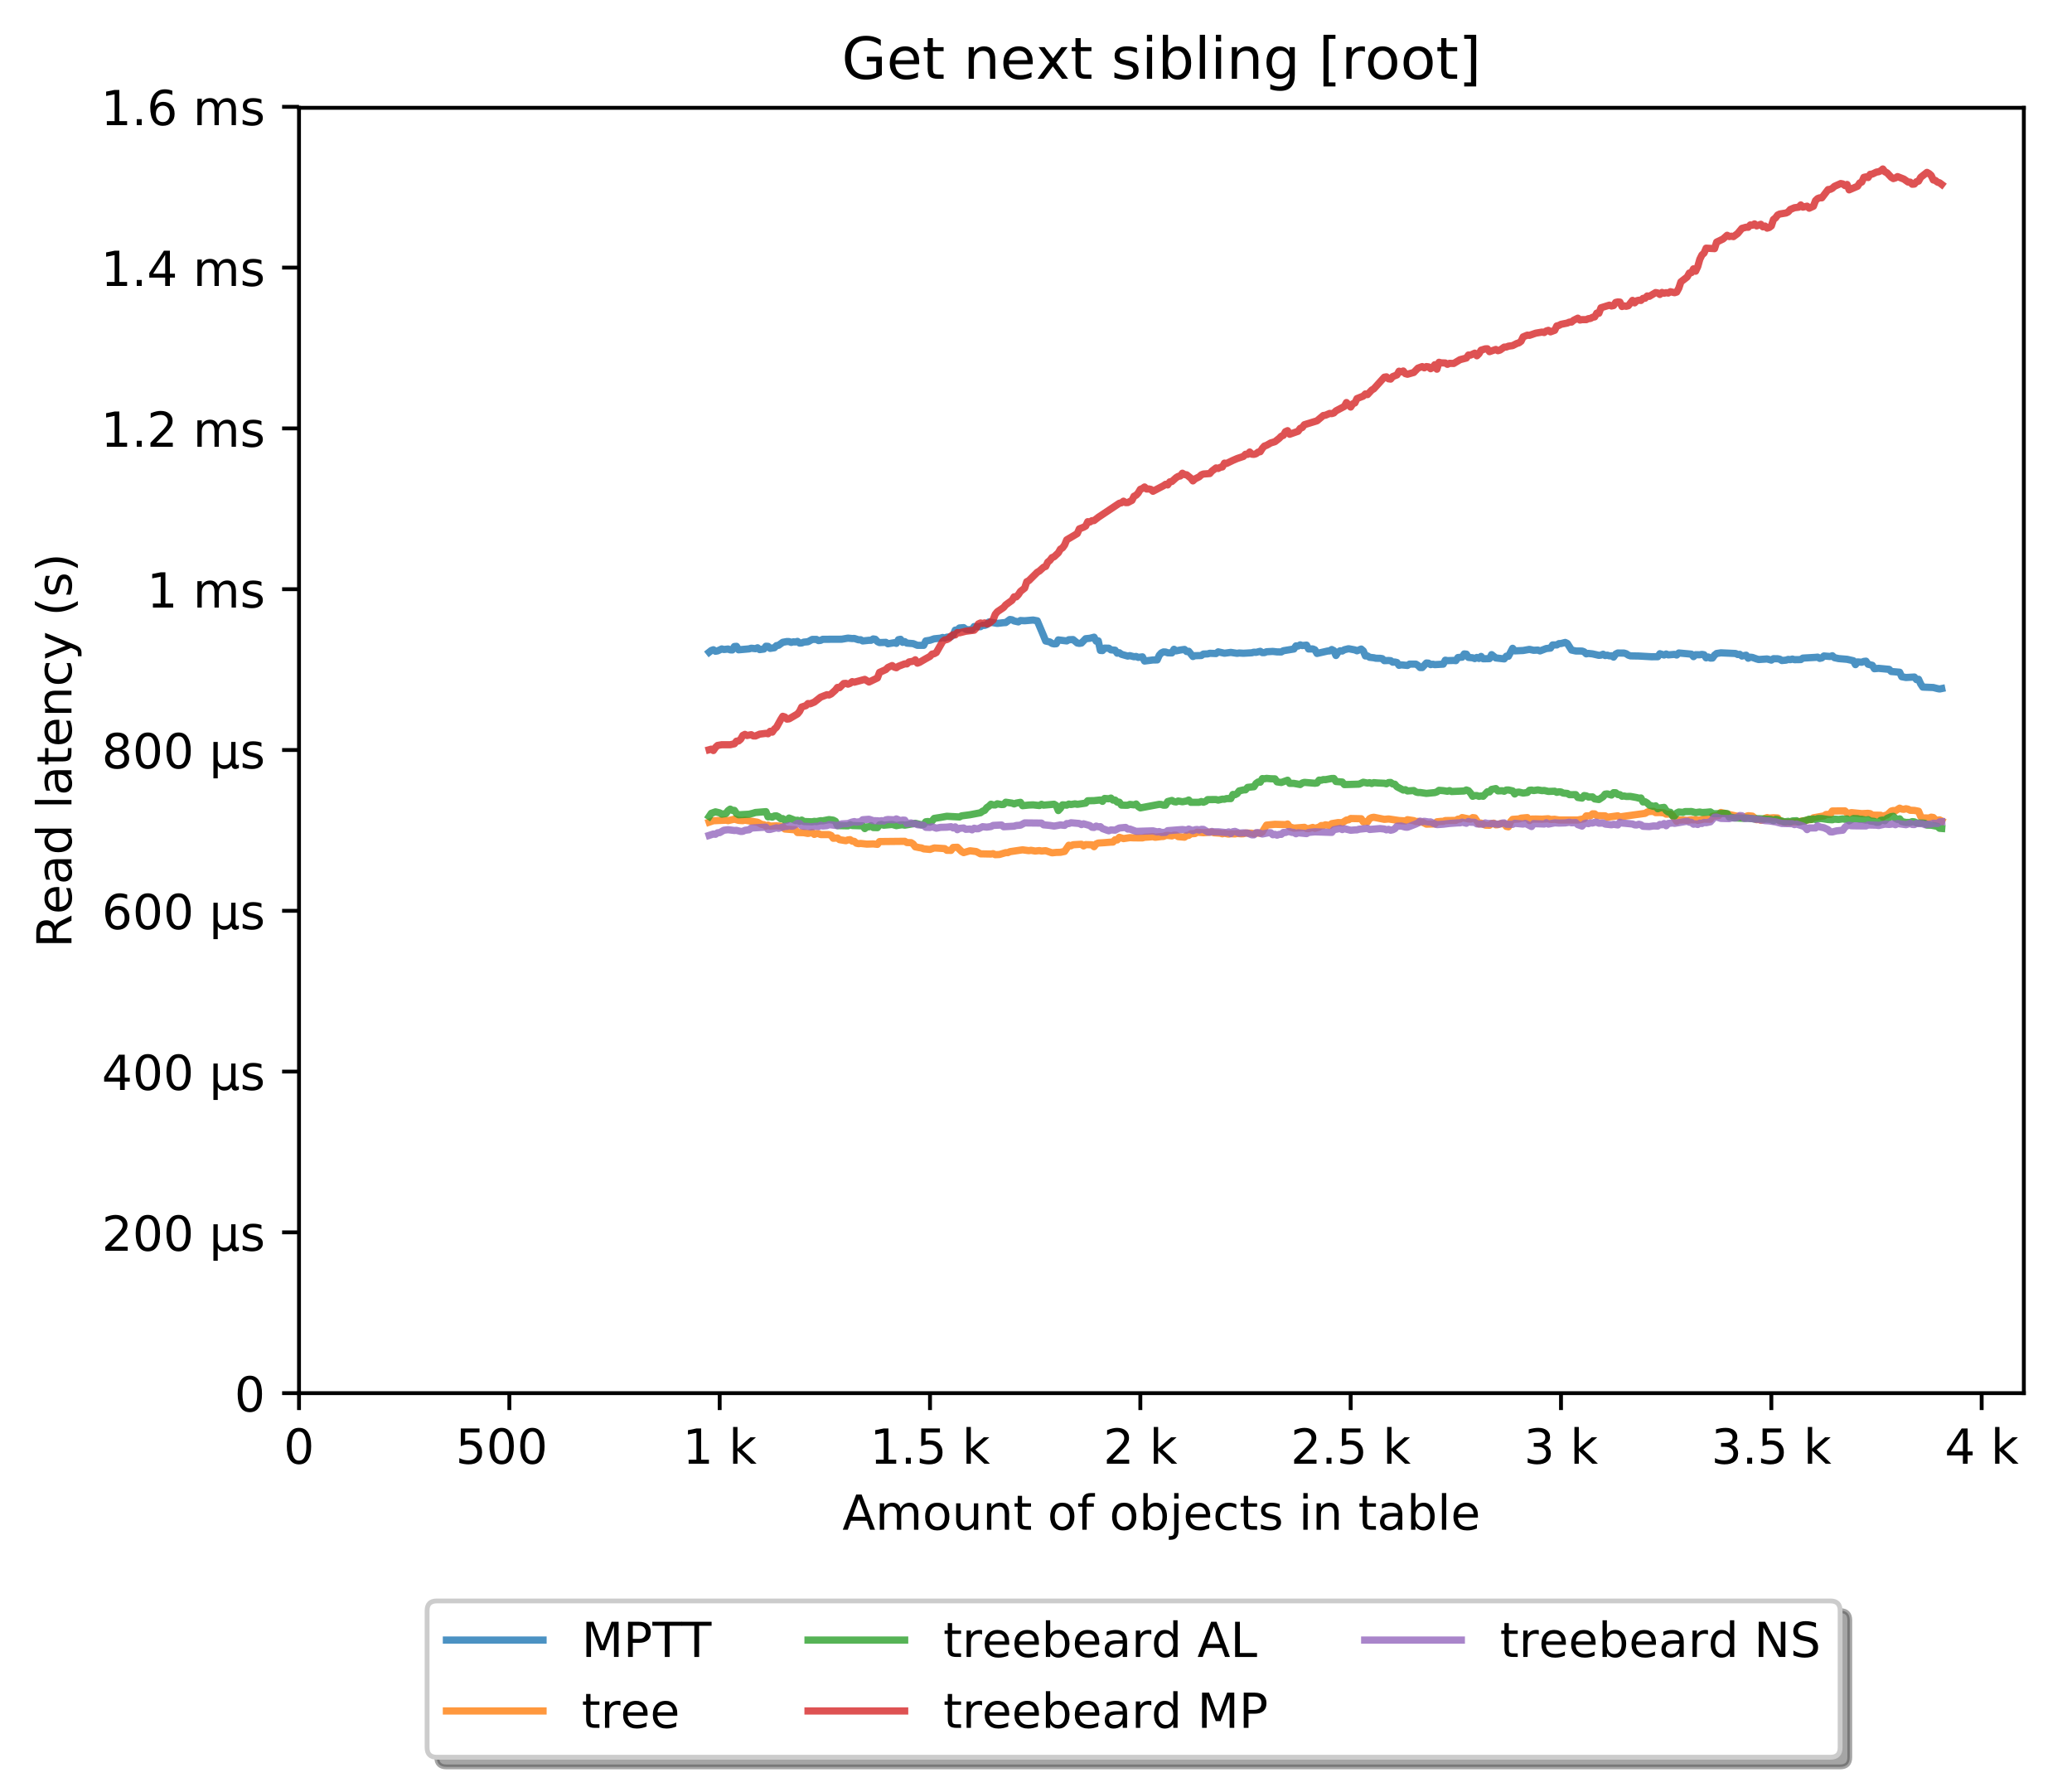 <?xml version="1.0" encoding="utf-8" standalone="no"?>
<!DOCTYPE svg PUBLIC "-//W3C//DTD SVG 1.1//EN"
  "http://www.w3.org/Graphics/SVG/1.1/DTD/svg11.dtd">
<!-- Created with matplotlib (http://matplotlib.org/) -->
<svg height="371pt" version="1.1" viewBox="0 0 429 371" width="429pt" xmlns="http://www.w3.org/2000/svg" xmlns:xlink="http://www.w3.org/1999/xlink">
 <defs>
  <style type="text/css">
*{stroke-linecap:butt;stroke-linejoin:round;}
  </style>
 </defs>
 <g id="figure_1">
  <g id="patch_1">
   <path d="M 0 371.002 
L 429.729 371.002 
L 429.729 0 
L 0 0 
z
" style="fill:#ffffff;"/>
  </g>
  <g id="axes_1">
   <g id="patch_2">
    <path d="M 61.909 288.43 
L 419.029 288.43 
L 419.029 22.318 
L 61.909 22.318 
z
" style="fill:#ffffff;"/>
   </g>
   <g id="matplotlib.axis_1">
    <g id="xtick_1">
     <g id="line2d_1">
      <defs>
       <path d="M 0 0 
L 0 3.5 
" id="m14110bc76b" style="stroke:#000000;stroke-width:0.8;"/>
      </defs>
      <g>
       <use style="stroke:#000000;stroke-width:0.8;" x="61.909" xlink:href="#m14110bc76b" y="288.43"/>
      </g>
     </g>
     <g id="text_1">
      <!-- 0 -->
      <defs>
       <path d="M 31.781 66.406 
Q 24.172 66.406 20.328 58.906 
Q 16.5 51.422 16.5 36.375 
Q 16.5 21.391 20.328 13.891 
Q 24.172 6.391 31.781 6.391 
Q 39.453 6.391 43.281 13.891 
Q 47.125 21.391 47.125 36.375 
Q 47.125 51.422 43.281 58.906 
Q 39.453 66.406 31.781 66.406 
z
M 31.781 74.219 
Q 44.047 74.219 50.516 64.516 
Q 56.984 54.828 56.984 36.375 
Q 56.984 17.969 50.516 8.266 
Q 44.047 -1.422 31.781 -1.422 
Q 19.531 -1.422 13.062 8.266 
Q 6.594 17.969 6.594 36.375 
Q 6.594 54.828 13.062 64.516 
Q 19.531 74.219 31.781 74.219 
z
" id="DejaVuSans-30"/>
      </defs>
      <g transform="translate(58.728 303.029)scale(0.1 -0.1)">
       <use xlink:href="#DejaVuSans-30"/>
      </g>
     </g>
    </g>
    <g id="xtick_2">
     <g id="line2d_2">
      <g>
       <use style="stroke:#000000;stroke-width:0.8;" x="105.458" xlink:href="#m14110bc76b" y="288.43"/>
      </g>
     </g>
     <g id="text_2">
      <!-- 500  -->
      <defs>
       <path d="M 10.797 72.906 
L 49.516 72.906 
L 49.516 64.594 
L 19.828 64.594 
L 19.828 46.734 
Q 21.969 47.469 24.109 47.828 
Q 26.266 48.188 28.422 48.188 
Q 40.625 48.188 47.75 41.5 
Q 54.891 34.812 54.891 23.391 
Q 54.891 11.625 47.562 5.094 
Q 40.234 -1.422 26.906 -1.422 
Q 22.312 -1.422 17.547 -0.641 
Q 12.797 0.141 7.719 1.703 
L 7.719 11.625 
Q 12.109 9.234 16.797 8.062 
Q 21.484 6.891 26.703 6.891 
Q 35.156 6.891 40.078 11.328 
Q 45.016 15.766 45.016 23.391 
Q 45.016 31 40.078 35.438 
Q 35.156 39.891 26.703 39.891 
Q 22.75 39.891 18.812 39.016 
Q 14.891 38.141 10.797 36.281 
z
" id="DejaVuSans-35"/>
       <path id="DejaVuSans-20"/>
      </defs>
      <g transform="translate(94.325 303.029)scale(0.1 -0.1)">
       <use xlink:href="#DejaVuSans-35"/>
       <use x="63.623" xlink:href="#DejaVuSans-30"/>
       <use x="127.246" xlink:href="#DejaVuSans-30"/>
       <use x="190.869" xlink:href="#DejaVuSans-20"/>
      </g>
     </g>
    </g>
    <g id="xtick_3">
     <g id="line2d_3">
      <g>
       <use style="stroke:#000000;stroke-width:0.8;" x="149.007" xlink:href="#m14110bc76b" y="288.43"/>
      </g>
     </g>
     <g id="text_3">
      <!-- 1 k -->
      <defs>
       <path d="M 12.406 8.297 
L 28.516 8.297 
L 28.516 63.922 
L 10.984 60.406 
L 10.984 69.391 
L 28.422 72.906 
L 38.281 72.906 
L 38.281 8.297 
L 54.391 8.297 
L 54.391 0 
L 12.406 0 
z
" id="DejaVuSans-31"/>
       <path d="M 9.078 75.984 
L 18.109 75.984 
L 18.109 31.109 
L 44.922 54.688 
L 56.391 54.688 
L 27.391 29.109 
L 57.625 0 
L 45.906 0 
L 18.109 26.703 
L 18.109 0 
L 9.078 0 
z
" id="DejaVuSans-6b"/>
      </defs>
      <g transform="translate(141.341 303.029)scale(0.1 -0.1)">
       <use xlink:href="#DejaVuSans-31"/>
       <use x="63.623" xlink:href="#DejaVuSans-20"/>
       <use x="95.41" xlink:href="#DejaVuSans-6b"/>
      </g>
     </g>
    </g>
    <g id="xtick_4">
     <g id="line2d_4">
      <g>
       <use style="stroke:#000000;stroke-width:0.8;" x="192.555" xlink:href="#m14110bc76b" y="288.43"/>
      </g>
     </g>
     <g id="text_4">
      <!-- 1.5 k -->
      <defs>
       <path d="M 10.688 12.406 
L 21 12.406 
L 21 0 
L 10.688 0 
z
" id="DejaVuSans-2e"/>
      </defs>
      <g transform="translate(180.119 303.029)scale(0.1 -0.1)">
       <use xlink:href="#DejaVuSans-31"/>
       <use x="63.623" xlink:href="#DejaVuSans-2e"/>
       <use x="95.41" xlink:href="#DejaVuSans-35"/>
       <use x="159.033" xlink:href="#DejaVuSans-20"/>
       <use x="190.82" xlink:href="#DejaVuSans-6b"/>
      </g>
     </g>
    </g>
    <g id="xtick_5">
     <g id="line2d_5">
      <g>
       <use style="stroke:#000000;stroke-width:0.8;" x="236.104" xlink:href="#m14110bc76b" y="288.43"/>
      </g>
     </g>
     <g id="text_5">
      <!-- 2 k -->
      <defs>
       <path d="M 19.188 8.297 
L 53.609 8.297 
L 53.609 0 
L 7.328 0 
L 7.328 8.297 
Q 12.938 14.109 22.625 23.891 
Q 32.328 33.688 34.812 36.531 
Q 39.547 41.844 41.422 45.531 
Q 43.312 49.219 43.312 52.781 
Q 43.312 58.594 39.234 62.25 
Q 35.156 65.922 28.609 65.922 
Q 23.969 65.922 18.812 64.312 
Q 13.672 62.703 7.812 59.422 
L 7.812 69.391 
Q 13.766 71.781 18.938 73 
Q 24.125 74.219 28.422 74.219 
Q 39.75 74.219 46.484 68.547 
Q 53.219 62.891 53.219 53.422 
Q 53.219 48.922 51.531 44.891 
Q 49.859 40.875 45.406 35.406 
Q 44.188 33.984 37.641 27.219 
Q 31.109 20.453 19.188 8.297 
z
" id="DejaVuSans-32"/>
      </defs>
      <g transform="translate(228.438 303.029)scale(0.1 -0.1)">
       <use xlink:href="#DejaVuSans-32"/>
       <use x="63.623" xlink:href="#DejaVuSans-20"/>
       <use x="95.41" xlink:href="#DejaVuSans-6b"/>
      </g>
     </g>
    </g>
    <g id="xtick_6">
     <g id="line2d_6">
      <g>
       <use style="stroke:#000000;stroke-width:0.8;" x="279.652" xlink:href="#m14110bc76b" y="288.43"/>
      </g>
     </g>
     <g id="text_6">
      <!-- 2.5 k -->
      <g transform="translate(267.216 303.029)scale(0.1 -0.1)">
       <use xlink:href="#DejaVuSans-32"/>
       <use x="63.623" xlink:href="#DejaVuSans-2e"/>
       <use x="95.41" xlink:href="#DejaVuSans-35"/>
       <use x="159.033" xlink:href="#DejaVuSans-20"/>
       <use x="190.82" xlink:href="#DejaVuSans-6b"/>
      </g>
     </g>
    </g>
    <g id="xtick_7">
     <g id="line2d_7">
      <g>
       <use style="stroke:#000000;stroke-width:0.8;" x="323.201" xlink:href="#m14110bc76b" y="288.43"/>
      </g>
     </g>
     <g id="text_7">
      <!-- 3 k -->
      <defs>
       <path d="M 40.578 39.312 
Q 47.656 37.797 51.625 33 
Q 55.609 28.219 55.609 21.188 
Q 55.609 10.406 48.188 4.484 
Q 40.766 -1.422 27.094 -1.422 
Q 22.516 -1.422 17.656 -0.516 
Q 12.797 0.391 7.625 2.203 
L 7.625 11.719 
Q 11.719 9.328 16.594 8.109 
Q 21.484 6.891 26.812 6.891 
Q 36.078 6.891 40.938 10.547 
Q 45.797 14.203 45.797 21.188 
Q 45.797 27.641 41.281 31.266 
Q 36.766 34.906 28.719 34.906 
L 20.219 34.906 
L 20.219 43.016 
L 29.109 43.016 
Q 36.375 43.016 40.234 45.922 
Q 44.094 48.828 44.094 54.297 
Q 44.094 59.906 40.109 62.906 
Q 36.141 65.922 28.719 65.922 
Q 24.656 65.922 20.016 65.031 
Q 15.375 64.156 9.812 62.312 
L 9.812 71.094 
Q 15.438 72.656 20.344 73.438 
Q 25.25 74.219 29.594 74.219 
Q 40.828 74.219 47.359 69.109 
Q 53.906 64.016 53.906 55.328 
Q 53.906 49.266 50.438 45.094 
Q 46.969 40.922 40.578 39.312 
z
" id="DejaVuSans-33"/>
      </defs>
      <g transform="translate(315.535 303.029)scale(0.1 -0.1)">
       <use xlink:href="#DejaVuSans-33"/>
       <use x="63.623" xlink:href="#DejaVuSans-20"/>
       <use x="95.41" xlink:href="#DejaVuSans-6b"/>
      </g>
     </g>
    </g>
    <g id="xtick_8">
     <g id="line2d_8">
      <g>
       <use style="stroke:#000000;stroke-width:0.8;" x="366.749" xlink:href="#m14110bc76b" y="288.43"/>
      </g>
     </g>
     <g id="text_8">
      <!-- 3.5 k -->
      <g transform="translate(354.313 303.029)scale(0.1 -0.1)">
       <use xlink:href="#DejaVuSans-33"/>
       <use x="63.623" xlink:href="#DejaVuSans-2e"/>
       <use x="95.41" xlink:href="#DejaVuSans-35"/>
       <use x="159.033" xlink:href="#DejaVuSans-20"/>
       <use x="190.82" xlink:href="#DejaVuSans-6b"/>
      </g>
     </g>
    </g>
    <g id="xtick_9">
     <g id="line2d_9">
      <g>
       <use style="stroke:#000000;stroke-width:0.8;" x="410.298" xlink:href="#m14110bc76b" y="288.43"/>
      </g>
     </g>
     <g id="text_9">
      <!-- 4 k -->
      <defs>
       <path d="M 37.797 64.312 
L 12.891 25.391 
L 37.797 25.391 
z
M 35.203 72.906 
L 47.609 72.906 
L 47.609 25.391 
L 58.016 25.391 
L 58.016 17.188 
L 47.609 17.188 
L 47.609 0 
L 37.797 0 
L 37.797 17.188 
L 4.891 17.188 
L 4.891 26.703 
z
" id="DejaVuSans-34"/>
      </defs>
      <g transform="translate(402.632 303.029)scale(0.1 -0.1)">
       <use xlink:href="#DejaVuSans-34"/>
       <use x="63.623" xlink:href="#DejaVuSans-20"/>
       <use x="95.41" xlink:href="#DejaVuSans-6b"/>
      </g>
     </g>
    </g>
    <g id="text_10">
     <!-- Amount of objects in table -->
     <defs>
      <path d="M 34.188 63.188 
L 20.797 26.906 
L 47.609 26.906 
z
M 28.609 72.906 
L 39.797 72.906 
L 67.578 0 
L 57.328 0 
L 50.688 18.703 
L 17.828 18.703 
L 11.188 0 
L 0.781 0 
z
" id="DejaVuSans-41"/>
      <path d="M 52 44.188 
Q 55.375 50.25 60.062 53.125 
Q 64.75 56 71.094 56 
Q 79.641 56 84.281 50.016 
Q 88.922 44.047 88.922 33.016 
L 88.922 0 
L 79.891 0 
L 79.891 32.719 
Q 79.891 40.578 77.094 44.375 
Q 74.312 48.188 68.609 48.188 
Q 61.625 48.188 57.562 43.547 
Q 53.516 38.922 53.516 30.906 
L 53.516 0 
L 44.484 0 
L 44.484 32.719 
Q 44.484 40.625 41.703 44.406 
Q 38.922 48.188 33.109 48.188 
Q 26.219 48.188 22.156 43.531 
Q 18.109 38.875 18.109 30.906 
L 18.109 0 
L 9.078 0 
L 9.078 54.688 
L 18.109 54.688 
L 18.109 46.188 
Q 21.188 51.219 25.484 53.609 
Q 29.781 56 35.688 56 
Q 41.656 56 45.828 52.969 
Q 50 49.953 52 44.188 
z
" id="DejaVuSans-6d"/>
      <path d="M 30.609 48.391 
Q 23.391 48.391 19.188 42.75 
Q 14.984 37.109 14.984 27.297 
Q 14.984 17.484 19.156 11.844 
Q 23.344 6.203 30.609 6.203 
Q 37.797 6.203 41.984 11.859 
Q 46.188 17.531 46.188 27.297 
Q 46.188 37.016 41.984 42.703 
Q 37.797 48.391 30.609 48.391 
z
M 30.609 56 
Q 42.328 56 49.016 48.375 
Q 55.719 40.766 55.719 27.297 
Q 55.719 13.875 49.016 6.219 
Q 42.328 -1.422 30.609 -1.422 
Q 18.844 -1.422 12.172 6.219 
Q 5.516 13.875 5.516 27.297 
Q 5.516 40.766 12.172 48.375 
Q 18.844 56 30.609 56 
z
" id="DejaVuSans-6f"/>
      <path d="M 8.5 21.578 
L 8.5 54.688 
L 17.484 54.688 
L 17.484 21.922 
Q 17.484 14.156 20.5 10.266 
Q 23.531 6.391 29.594 6.391 
Q 36.859 6.391 41.078 11.031 
Q 45.312 15.672 45.312 23.688 
L 45.312 54.688 
L 54.297 54.688 
L 54.297 0 
L 45.312 0 
L 45.312 8.406 
Q 42.047 3.422 37.719 1 
Q 33.406 -1.422 27.688 -1.422 
Q 18.266 -1.422 13.375 4.438 
Q 8.5 10.297 8.5 21.578 
z
M 31.109 56 
z
" id="DejaVuSans-75"/>
      <path d="M 54.891 33.016 
L 54.891 0 
L 45.906 0 
L 45.906 32.719 
Q 45.906 40.484 42.875 44.328 
Q 39.844 48.188 33.797 48.188 
Q 26.516 48.188 22.312 43.547 
Q 18.109 38.922 18.109 30.906 
L 18.109 0 
L 9.078 0 
L 9.078 54.688 
L 18.109 54.688 
L 18.109 46.188 
Q 21.344 51.125 25.703 53.562 
Q 30.078 56 35.797 56 
Q 45.219 56 50.047 50.172 
Q 54.891 44.344 54.891 33.016 
z
" id="DejaVuSans-6e"/>
      <path d="M 18.312 70.219 
L 18.312 54.688 
L 36.812 54.688 
L 36.812 47.703 
L 18.312 47.703 
L 18.312 18.016 
Q 18.312 11.328 20.141 9.422 
Q 21.969 7.516 27.594 7.516 
L 36.812 7.516 
L 36.812 0 
L 27.594 0 
Q 17.188 0 13.234 3.875 
Q 9.281 7.766 9.281 18.016 
L 9.281 47.703 
L 2.688 47.703 
L 2.688 54.688 
L 9.281 54.688 
L 9.281 70.219 
z
" id="DejaVuSans-74"/>
      <path d="M 37.109 75.984 
L 37.109 68.5 
L 28.516 68.5 
Q 23.688 68.5 21.797 66.547 
Q 19.922 64.594 19.922 59.516 
L 19.922 54.688 
L 34.719 54.688 
L 34.719 47.703 
L 19.922 47.703 
L 19.922 0 
L 10.891 0 
L 10.891 47.703 
L 2.297 47.703 
L 2.297 54.688 
L 10.891 54.688 
L 10.891 58.5 
Q 10.891 67.625 15.141 71.797 
Q 19.391 75.984 28.609 75.984 
z
" id="DejaVuSans-66"/>
      <path d="M 48.688 27.297 
Q 48.688 37.203 44.609 42.844 
Q 40.531 48.484 33.406 48.484 
Q 26.266 48.484 22.188 42.844 
Q 18.109 37.203 18.109 27.297 
Q 18.109 17.391 22.188 11.75 
Q 26.266 6.109 33.406 6.109 
Q 40.531 6.109 44.609 11.75 
Q 48.688 17.391 48.688 27.297 
z
M 18.109 46.391 
Q 20.953 51.266 25.266 53.625 
Q 29.594 56 35.594 56 
Q 45.562 56 51.781 48.094 
Q 58.016 40.188 58.016 27.297 
Q 58.016 14.406 51.781 6.484 
Q 45.562 -1.422 35.594 -1.422 
Q 29.594 -1.422 25.266 0.953 
Q 20.953 3.328 18.109 8.203 
L 18.109 0 
L 9.078 0 
L 9.078 75.984 
L 18.109 75.984 
z
" id="DejaVuSans-62"/>
      <path d="M 9.422 54.688 
L 18.406 54.688 
L 18.406 -0.984 
Q 18.406 -11.422 14.422 -16.109 
Q 10.453 -20.797 1.609 -20.797 
L -1.812 -20.797 
L -1.812 -13.188 
L 0.594 -13.188 
Q 5.719 -13.188 7.562 -10.812 
Q 9.422 -8.453 9.422 -0.984 
z
M 9.422 75.984 
L 18.406 75.984 
L 18.406 64.594 
L 9.422 64.594 
z
" id="DejaVuSans-6a"/>
      <path d="M 56.203 29.594 
L 56.203 25.203 
L 14.891 25.203 
Q 15.484 15.922 20.484 11.062 
Q 25.484 6.203 34.422 6.203 
Q 39.594 6.203 44.453 7.469 
Q 49.312 8.734 54.109 11.281 
L 54.109 2.781 
Q 49.266 0.734 44.188 -0.344 
Q 39.109 -1.422 33.891 -1.422 
Q 20.797 -1.422 13.156 6.188 
Q 5.516 13.812 5.516 26.812 
Q 5.516 40.234 12.766 48.109 
Q 20.016 56 32.328 56 
Q 43.359 56 49.781 48.891 
Q 56.203 41.797 56.203 29.594 
z
M 47.219 32.234 
Q 47.125 39.594 43.094 43.984 
Q 39.062 48.391 32.422 48.391 
Q 24.906 48.391 20.391 44.141 
Q 15.875 39.891 15.188 32.172 
z
" id="DejaVuSans-65"/>
      <path d="M 48.781 52.594 
L 48.781 44.188 
Q 44.969 46.297 41.141 47.344 
Q 37.312 48.391 33.406 48.391 
Q 24.656 48.391 19.812 42.844 
Q 14.984 37.312 14.984 27.297 
Q 14.984 17.281 19.812 11.734 
Q 24.656 6.203 33.406 6.203 
Q 37.312 6.203 41.141 7.25 
Q 44.969 8.297 48.781 10.406 
L 48.781 2.094 
Q 45.016 0.344 40.984 -0.531 
Q 36.969 -1.422 32.422 -1.422 
Q 20.062 -1.422 12.781 6.344 
Q 5.516 14.109 5.516 27.297 
Q 5.516 40.672 12.859 48.328 
Q 20.219 56 33.016 56 
Q 37.156 56 41.109 55.141 
Q 45.062 54.297 48.781 52.594 
z
" id="DejaVuSans-63"/>
      <path d="M 44.281 53.078 
L 44.281 44.578 
Q 40.484 46.531 36.375 47.5 
Q 32.281 48.484 27.875 48.484 
Q 21.188 48.484 17.844 46.438 
Q 14.5 44.391 14.5 40.281 
Q 14.5 37.156 16.891 35.375 
Q 19.281 33.594 26.516 31.984 
L 29.594 31.297 
Q 39.156 29.25 43.188 25.516 
Q 47.219 21.781 47.219 15.094 
Q 47.219 7.469 41.188 3.016 
Q 35.156 -1.422 24.609 -1.422 
Q 20.219 -1.422 15.453 -0.562 
Q 10.688 0.297 5.422 2 
L 5.422 11.281 
Q 10.406 8.688 15.234 7.391 
Q 20.062 6.109 24.812 6.109 
Q 31.156 6.109 34.562 8.281 
Q 37.984 10.453 37.984 14.406 
Q 37.984 18.062 35.516 20.016 
Q 33.062 21.969 24.703 23.781 
L 21.578 24.516 
Q 13.234 26.266 9.516 29.906 
Q 5.812 33.547 5.812 39.891 
Q 5.812 47.609 11.281 51.797 
Q 16.75 56 26.812 56 
Q 31.781 56 36.172 55.266 
Q 40.578 54.547 44.281 53.078 
z
" id="DejaVuSans-73"/>
      <path d="M 9.422 54.688 
L 18.406 54.688 
L 18.406 0 
L 9.422 0 
z
M 9.422 75.984 
L 18.406 75.984 
L 18.406 64.594 
L 9.422 64.594 
z
" id="DejaVuSans-69"/>
      <path d="M 34.281 27.484 
Q 23.391 27.484 19.188 25 
Q 14.984 22.516 14.984 16.5 
Q 14.984 11.719 18.141 8.906 
Q 21.297 6.109 26.703 6.109 
Q 34.188 6.109 38.703 11.406 
Q 43.219 16.703 43.219 25.484 
L 43.219 27.484 
z
M 52.203 31.203 
L 52.203 0 
L 43.219 0 
L 43.219 8.297 
Q 40.141 3.328 35.547 0.953 
Q 30.953 -1.422 24.312 -1.422 
Q 15.922 -1.422 10.953 3.297 
Q 6 8.016 6 15.922 
Q 6 25.141 12.172 29.828 
Q 18.359 34.516 30.609 34.516 
L 43.219 34.516 
L 43.219 35.406 
Q 43.219 41.609 39.141 45 
Q 35.062 48.391 27.688 48.391 
Q 23 48.391 18.547 47.266 
Q 14.109 46.141 10.016 43.891 
L 10.016 52.203 
Q 14.938 54.109 19.578 55.047 
Q 24.219 56 28.609 56 
Q 40.484 56 46.344 49.844 
Q 52.203 43.703 52.203 31.203 
z
" id="DejaVuSans-61"/>
      <path d="M 9.422 75.984 
L 18.406 75.984 
L 18.406 0 
L 9.422 0 
z
" id="DejaVuSans-6c"/>
     </defs>
     <g transform="translate(174.411 316.707)scale(0.1 -0.1)">
      <use xlink:href="#DejaVuSans-41"/>
      <use x="68.408" xlink:href="#DejaVuSans-6d"/>
      <use x="165.82" xlink:href="#DejaVuSans-6f"/>
      <use x="227.002" xlink:href="#DejaVuSans-75"/>
      <use x="290.381" xlink:href="#DejaVuSans-6e"/>
      <use x="353.76" xlink:href="#DejaVuSans-74"/>
      <use x="392.969" xlink:href="#DejaVuSans-20"/>
      <use x="424.756" xlink:href="#DejaVuSans-6f"/>
      <use x="485.938" xlink:href="#DejaVuSans-66"/>
      <use x="521.143" xlink:href="#DejaVuSans-20"/>
      <use x="552.93" xlink:href="#DejaVuSans-6f"/>
      <use x="614.111" xlink:href="#DejaVuSans-62"/>
      <use x="677.588" xlink:href="#DejaVuSans-6a"/>
      <use x="705.371" xlink:href="#DejaVuSans-65"/>
      <use x="766.895" xlink:href="#DejaVuSans-63"/>
      <use x="821.875" xlink:href="#DejaVuSans-74"/>
      <use x="861.084" xlink:href="#DejaVuSans-73"/>
      <use x="913.184" xlink:href="#DejaVuSans-20"/>
      <use x="944.971" xlink:href="#DejaVuSans-69"/>
      <use x="972.754" xlink:href="#DejaVuSans-6e"/>
      <use x="1036.133" xlink:href="#DejaVuSans-20"/>
      <use x="1067.92" xlink:href="#DejaVuSans-74"/>
      <use x="1107.129" xlink:href="#DejaVuSans-61"/>
      <use x="1168.408" xlink:href="#DejaVuSans-62"/>
      <use x="1231.885" xlink:href="#DejaVuSans-6c"/>
      <use x="1259.668" xlink:href="#DejaVuSans-65"/>
     </g>
    </g>
   </g>
   <g id="matplotlib.axis_2">
    <g id="ytick_1">
     <g id="line2d_10">
      <defs>
       <path d="M 0 0 
L -3.5 0 
" id="mad7219eacd" style="stroke:#000000;stroke-width:0.8;"/>
      </defs>
      <g>
       <use style="stroke:#000000;stroke-width:0.8;" x="61.909" xlink:href="#mad7219eacd" y="288.43"/>
      </g>
     </g>
     <g id="text_11">
      <!-- 0 -->
      <g transform="translate(48.547 292.229)scale(0.1 -0.1)">
       <use xlink:href="#DejaVuSans-30"/>
      </g>
     </g>
    </g>
    <g id="ytick_2">
     <g id="line2d_11">
      <g>
       <use style="stroke:#000000;stroke-width:0.8;" x="61.909" xlink:href="#mad7219eacd" y="255.14"/>
      </g>
     </g>
     <g id="text_12">
      <!-- 200 µs -->
      <defs>
       <path d="M 8.5 -20.797 
L 8.5 54.688 
L 17.484 54.688 
L 17.484 20.703 
Q 17.484 13.625 20.844 10 
Q 24.219 6.391 30.812 6.391 
Q 38.031 6.391 41.672 10.484 
Q 45.312 14.594 45.312 22.797 
L 45.312 54.688 
L 54.297 54.688 
L 54.297 12.594 
Q 54.297 9.672 55.141 8.281 
Q 56 6.891 57.812 6.891 
Q 58.25 6.891 59.031 7.156 
Q 59.812 7.422 61.188 8.016 
L 61.188 0.781 
Q 59.188 -0.344 57.391 -0.875 
Q 55.609 -1.422 53.906 -1.422 
Q 50.531 -1.422 48.531 0.484 
Q 46.531 2.391 45.797 6.297 
Q 43.359 2.438 39.812 0.5 
Q 36.281 -1.422 31.5 -1.422 
Q 26.516 -1.422 23.016 0.484 
Q 19.531 2.391 17.484 6.203 
L 17.484 -20.797 
z
" id="DejaVuSans-b5"/>
      </defs>
      <g transform="translate(21.072 258.939)scale(0.1 -0.1)">
       <use xlink:href="#DejaVuSans-32"/>
       <use x="63.623" xlink:href="#DejaVuSans-30"/>
       <use x="127.246" xlink:href="#DejaVuSans-30"/>
       <use x="190.869" xlink:href="#DejaVuSans-20"/>
       <use x="222.656" xlink:href="#DejaVuSans-b5"/>
       <use x="286.279" xlink:href="#DejaVuSans-73"/>
      </g>
     </g>
    </g>
    <g id="ytick_3">
     <g id="line2d_12">
      <g>
       <use style="stroke:#000000;stroke-width:0.8;" x="61.909" xlink:href="#mad7219eacd" y="221.85"/>
      </g>
     </g>
     <g id="text_13">
      <!-- 400 µs -->
      <g transform="translate(21.072 225.649)scale(0.1 -0.1)">
       <use xlink:href="#DejaVuSans-34"/>
       <use x="63.623" xlink:href="#DejaVuSans-30"/>
       <use x="127.246" xlink:href="#DejaVuSans-30"/>
       <use x="190.869" xlink:href="#DejaVuSans-20"/>
       <use x="222.656" xlink:href="#DejaVuSans-b5"/>
       <use x="286.279" xlink:href="#DejaVuSans-73"/>
      </g>
     </g>
    </g>
    <g id="ytick_4">
     <g id="line2d_13">
      <g>
       <use style="stroke:#000000;stroke-width:0.8;" x="61.909" xlink:href="#mad7219eacd" y="188.56"/>
      </g>
     </g>
     <g id="text_14">
      <!-- 600 µs -->
      <defs>
       <path d="M 33.016 40.375 
Q 26.375 40.375 22.484 35.828 
Q 18.609 31.297 18.609 23.391 
Q 18.609 15.531 22.484 10.953 
Q 26.375 6.391 33.016 6.391 
Q 39.656 6.391 43.531 10.953 
Q 47.406 15.531 47.406 23.391 
Q 47.406 31.297 43.531 35.828 
Q 39.656 40.375 33.016 40.375 
z
M 52.594 71.297 
L 52.594 62.312 
Q 48.875 64.062 45.094 64.984 
Q 41.312 65.922 37.594 65.922 
Q 27.828 65.922 22.672 59.328 
Q 17.531 52.734 16.797 39.406 
Q 19.672 43.656 24.016 45.922 
Q 28.375 48.188 33.594 48.188 
Q 44.578 48.188 50.953 41.516 
Q 57.328 34.859 57.328 23.391 
Q 57.328 12.156 50.688 5.359 
Q 44.047 -1.422 33.016 -1.422 
Q 20.359 -1.422 13.672 8.266 
Q 6.984 17.969 6.984 36.375 
Q 6.984 53.656 15.188 63.938 
Q 23.391 74.219 37.203 74.219 
Q 40.922 74.219 44.703 73.484 
Q 48.484 72.75 52.594 71.297 
z
" id="DejaVuSans-36"/>
      </defs>
      <g transform="translate(21.072 192.359)scale(0.1 -0.1)">
       <use xlink:href="#DejaVuSans-36"/>
       <use x="63.623" xlink:href="#DejaVuSans-30"/>
       <use x="127.246" xlink:href="#DejaVuSans-30"/>
       <use x="190.869" xlink:href="#DejaVuSans-20"/>
       <use x="222.656" xlink:href="#DejaVuSans-b5"/>
       <use x="286.279" xlink:href="#DejaVuSans-73"/>
      </g>
     </g>
    </g>
    <g id="ytick_5">
     <g id="line2d_14">
      <g>
       <use style="stroke:#000000;stroke-width:0.8;" x="61.909" xlink:href="#mad7219eacd" y="155.27"/>
      </g>
     </g>
     <g id="text_15">
      <!-- 800 µs -->
      <defs>
       <path d="M 31.781 34.625 
Q 24.75 34.625 20.719 30.859 
Q 16.703 27.094 16.703 20.516 
Q 16.703 13.922 20.719 10.156 
Q 24.75 6.391 31.781 6.391 
Q 38.812 6.391 42.859 10.172 
Q 46.922 13.969 46.922 20.516 
Q 46.922 27.094 42.891 30.859 
Q 38.875 34.625 31.781 34.625 
z
M 21.922 38.812 
Q 15.578 40.375 12.031 44.719 
Q 8.5 49.078 8.5 55.328 
Q 8.5 64.062 14.719 69.141 
Q 20.953 74.219 31.781 74.219 
Q 42.672 74.219 48.875 69.141 
Q 55.078 64.062 55.078 55.328 
Q 55.078 49.078 51.531 44.719 
Q 48 40.375 41.703 38.812 
Q 48.828 37.156 52.797 32.312 
Q 56.781 27.484 56.781 20.516 
Q 56.781 9.906 50.312 4.234 
Q 43.844 -1.422 31.781 -1.422 
Q 19.734 -1.422 13.25 4.234 
Q 6.781 9.906 6.781 20.516 
Q 6.781 27.484 10.781 32.312 
Q 14.797 37.156 21.922 38.812 
z
M 18.312 54.391 
Q 18.312 48.734 21.844 45.562 
Q 25.391 42.391 31.781 42.391 
Q 38.141 42.391 41.719 45.562 
Q 45.312 48.734 45.312 54.391 
Q 45.312 60.062 41.719 63.234 
Q 38.141 66.406 31.781 66.406 
Q 25.391 66.406 21.844 63.234 
Q 18.312 60.062 18.312 54.391 
z
" id="DejaVuSans-38"/>
      </defs>
      <g transform="translate(21.072 159.069)scale(0.1 -0.1)">
       <use xlink:href="#DejaVuSans-38"/>
       <use x="63.623" xlink:href="#DejaVuSans-30"/>
       <use x="127.246" xlink:href="#DejaVuSans-30"/>
       <use x="190.869" xlink:href="#DejaVuSans-20"/>
       <use x="222.656" xlink:href="#DejaVuSans-b5"/>
       <use x="286.279" xlink:href="#DejaVuSans-73"/>
      </g>
     </g>
    </g>
    <g id="ytick_6">
     <g id="line2d_15">
      <g>
       <use style="stroke:#000000;stroke-width:0.8;" x="61.909" xlink:href="#mad7219eacd" y="121.98"/>
      </g>
     </g>
     <g id="text_16">
      <!-- 1 ms -->
      <g transform="translate(30.419 125.779)scale(0.1 -0.1)">
       <use xlink:href="#DejaVuSans-31"/>
       <use x="63.623" xlink:href="#DejaVuSans-20"/>
       <use x="95.41" xlink:href="#DejaVuSans-6d"/>
       <use x="192.822" xlink:href="#DejaVuSans-73"/>
      </g>
     </g>
    </g>
    <g id="ytick_7">
     <g id="line2d_16">
      <g>
       <use style="stroke:#000000;stroke-width:0.8;" x="61.909" xlink:href="#mad7219eacd" y="88.69"/>
      </g>
     </g>
     <g id="text_17">
      <!-- 1.2 ms -->
      <g transform="translate(20.878 92.489)scale(0.1 -0.1)">
       <use xlink:href="#DejaVuSans-31"/>
       <use x="63.623" xlink:href="#DejaVuSans-2e"/>
       <use x="95.41" xlink:href="#DejaVuSans-32"/>
       <use x="159.033" xlink:href="#DejaVuSans-20"/>
       <use x="190.82" xlink:href="#DejaVuSans-6d"/>
       <use x="288.232" xlink:href="#DejaVuSans-73"/>
      </g>
     </g>
    </g>
    <g id="ytick_8">
     <g id="line2d_17">
      <g>
       <use style="stroke:#000000;stroke-width:0.8;" x="61.909" xlink:href="#mad7219eacd" y="55.4"/>
      </g>
     </g>
     <g id="text_18">
      <!-- 1.4 ms -->
      <g transform="translate(20.878 59.199)scale(0.1 -0.1)">
       <use xlink:href="#DejaVuSans-31"/>
       <use x="63.623" xlink:href="#DejaVuSans-2e"/>
       <use x="95.41" xlink:href="#DejaVuSans-34"/>
       <use x="159.033" xlink:href="#DejaVuSans-20"/>
       <use x="190.82" xlink:href="#DejaVuSans-6d"/>
       <use x="288.232" xlink:href="#DejaVuSans-73"/>
      </g>
     </g>
    </g>
    <g id="ytick_9">
     <g id="line2d_18">
      <g>
       <use style="stroke:#000000;stroke-width:0.8;" x="61.909" xlink:href="#mad7219eacd" y="22.11"/>
      </g>
     </g>
     <g id="text_19">
      <!-- 1.6 ms -->
      <g transform="translate(20.878 25.909)scale(0.1 -0.1)">
       <use xlink:href="#DejaVuSans-31"/>
       <use x="63.623" xlink:href="#DejaVuSans-2e"/>
       <use x="95.41" xlink:href="#DejaVuSans-36"/>
       <use x="159.033" xlink:href="#DejaVuSans-20"/>
       <use x="190.82" xlink:href="#DejaVuSans-6d"/>
       <use x="288.232" xlink:href="#DejaVuSans-73"/>
      </g>
     </g>
    </g>
    <g id="text_20">
     <!-- Read latency (s) -->
     <defs>
      <path d="M 44.391 34.188 
Q 47.562 33.109 50.562 29.594 
Q 53.562 26.078 56.594 19.922 
L 66.609 0 
L 56 0 
L 46.688 18.703 
Q 43.062 26.031 39.672 28.422 
Q 36.281 30.812 30.422 30.812 
L 19.672 30.812 
L 19.672 0 
L 9.812 0 
L 9.812 72.906 
L 32.078 72.906 
Q 44.578 72.906 50.734 67.672 
Q 56.891 62.453 56.891 51.906 
Q 56.891 45.016 53.688 40.469 
Q 50.484 35.938 44.391 34.188 
z
M 19.672 64.797 
L 19.672 38.922 
L 32.078 38.922 
Q 39.203 38.922 42.844 42.219 
Q 46.484 45.516 46.484 51.906 
Q 46.484 58.297 42.844 61.547 
Q 39.203 64.797 32.078 64.797 
z
" id="DejaVuSans-52"/>
      <path d="M 45.406 46.391 
L 45.406 75.984 
L 54.391 75.984 
L 54.391 0 
L 45.406 0 
L 45.406 8.203 
Q 42.578 3.328 38.25 0.953 
Q 33.938 -1.422 27.875 -1.422 
Q 17.969 -1.422 11.734 6.484 
Q 5.516 14.406 5.516 27.297 
Q 5.516 40.188 11.734 48.094 
Q 17.969 56 27.875 56 
Q 33.938 56 38.25 53.625 
Q 42.578 51.266 45.406 46.391 
z
M 14.797 27.297 
Q 14.797 17.391 18.875 11.75 
Q 22.953 6.109 30.078 6.109 
Q 37.203 6.109 41.297 11.75 
Q 45.406 17.391 45.406 27.297 
Q 45.406 37.203 41.297 42.844 
Q 37.203 48.484 30.078 48.484 
Q 22.953 48.484 18.875 42.844 
Q 14.797 37.203 14.797 27.297 
z
" id="DejaVuSans-64"/>
      <path d="M 32.172 -5.078 
Q 28.375 -14.844 24.75 -17.812 
Q 21.141 -20.797 15.094 -20.797 
L 7.906 -20.797 
L 7.906 -13.281 
L 13.188 -13.281 
Q 16.891 -13.281 18.938 -11.516 
Q 21 -9.766 23.484 -3.219 
L 25.094 0.875 
L 2.984 54.688 
L 12.5 54.688 
L 29.594 11.922 
L 46.688 54.688 
L 56.203 54.688 
z
" id="DejaVuSans-79"/>
      <path d="M 31 75.875 
Q 24.469 64.656 21.281 53.656 
Q 18.109 42.672 18.109 31.391 
Q 18.109 20.125 21.312 9.062 
Q 24.516 -2 31 -13.188 
L 23.188 -13.188 
Q 15.875 -1.703 12.234 9.375 
Q 8.594 20.453 8.594 31.391 
Q 8.594 42.281 12.203 53.312 
Q 15.828 64.359 23.188 75.875 
z
" id="DejaVuSans-28"/>
      <path d="M 8.016 75.875 
L 15.828 75.875 
Q 23.141 64.359 26.781 53.312 
Q 30.422 42.281 30.422 31.391 
Q 30.422 20.453 26.781 9.375 
Q 23.141 -1.703 15.828 -13.188 
L 8.016 -13.188 
Q 14.5 -2 17.703 9.062 
Q 20.906 20.125 20.906 31.391 
Q 20.906 42.672 17.703 53.656 
Q 14.5 64.656 8.016 75.875 
z
" id="DejaVuSans-29"/>
     </defs>
     <g transform="translate(14.798 196.212)rotate(-90)scale(0.1 -0.1)">
      <use xlink:href="#DejaVuSans-52"/>
      <use x="69.42" xlink:href="#DejaVuSans-65"/>
      <use x="130.943" xlink:href="#DejaVuSans-61"/>
      <use x="192.223" xlink:href="#DejaVuSans-64"/>
      <use x="255.699" xlink:href="#DejaVuSans-20"/>
      <use x="287.486" xlink:href="#DejaVuSans-6c"/>
      <use x="315.27" xlink:href="#DejaVuSans-61"/>
      <use x="376.549" xlink:href="#DejaVuSans-74"/>
      <use x="415.758" xlink:href="#DejaVuSans-65"/>
      <use x="477.281" xlink:href="#DejaVuSans-6e"/>
      <use x="540.66" xlink:href="#DejaVuSans-63"/>
      <use x="595.641" xlink:href="#DejaVuSans-79"/>
      <use x="654.82" xlink:href="#DejaVuSans-20"/>
      <use x="686.607" xlink:href="#DejaVuSans-28"/>
      <use x="725.621" xlink:href="#DejaVuSans-73"/>
      <use x="777.721" xlink:href="#DejaVuSans-29"/>
     </g>
    </g>
   </g>
   <g id="line2d_19">
    <path clip-path="url(#p050eb86733)" d="M 146.829 135.021 
L 147.265 134.675 
L 147.7 134.521 
L 148.136 134.828 
L 148.571 134.757 
L 149.442 134.349 
L 149.877 134.468 
L 150.748 134.369 
L 151.184 134.54 
L 151.619 134.559 
L 152.055 133.849 
L 152.49 133.811 
L 152.926 134.53 
L 155.103 134.338 
L 155.539 134.199 
L 156.41 134.298 
L 156.845 134.113 
L 157.281 134.49 
L 158.152 134.375 
L 158.587 133.792 
L 159.023 133.817 
L 159.458 134.236 
L 160.329 134.103 
L 160.765 133.664 
L 161.2 133.59 
L 162.071 132.972 
L 162.942 132.818 
L 163.378 132.83 
L 163.813 132.997 
L 164.249 132.877 
L 164.684 132.911 
L 165.119 132.789 
L 165.555 133.14 
L 165.99 133.113 
L 166.426 132.935 
L 167.297 132.858 
L 168.168 132.384 
L 169.039 132.378 
L 169.474 132.626 
L 169.91 132.575 
L 170.345 132.356 
L 174.265 132.337 
L 175.571 132.114 
L 176.442 132.196 
L 176.878 132.177 
L 177.749 132.458 
L 178.184 132.447 
L 178.62 132.695 
L 179.926 132.559 
L 180.361 132.563 
L 180.797 132.279 
L 181.232 132.349 
L 181.668 132.833 
L 182.103 133.035 
L 183.41 132.986 
L 183.845 133.28 
L 185.152 133.06 
L 185.587 133.193 
L 186.023 132.433 
L 186.458 132.354 
L 186.894 132.983 
L 187.329 132.835 
L 187.765 133.144 
L 189.071 133.248 
L 189.942 133.605 
L 191.249 133.603 
L 191.684 132.687 
L 192.555 132.551 
L 193.426 132.249 
L 194.732 132.12 
L 195.168 131.979 
L 195.603 132.09 
L 196.039 131.922 
L 196.91 131.827 
L 197.345 131.463 
L 197.781 130.456 
L 198.216 130.43 
L 198.652 130.011 
L 199.523 129.939 
L 199.958 130.284 
L 200.394 130.384 
L 201.265 130.336 
L 201.7 129.71 
L 203.007 129.747 
L 203.442 129.451 
L 203.878 129.476 
L 204.313 129.309 
L 204.749 128.77 
L 206.491 129.059 
L 207.797 128.912 
L 208.233 128.89 
L 209.104 128.252 
L 209.539 128.318 
L 209.974 128.557 
L 210.845 128.751 
L 211.281 128.467 
L 212.152 128.516 
L 213.894 128.368 
L 214.765 128.528 
L 216.071 131.633 
L 216.507 132.713 
L 217.378 132.902 
L 217.813 133.211 
L 218.249 133.308 
L 218.684 133.273 
L 219.12 132.481 
L 220.862 132.694 
L 221.297 132.443 
L 222.168 132.408 
L 223.039 133.122 
L 223.475 133.201 
L 223.91 133.133 
L 224.781 132.231 
L 225.652 132.147 
L 226.523 131.919 
L 226.958 132.743 
L 227.394 132.677 
L 227.829 134.659 
L 228.265 134.688 
L 228.7 134.182 
L 229.571 134.201 
L 230.007 134.542 
L 230.878 134.612 
L 231.313 135.226 
L 231.749 135.135 
L 232.184 135.462 
L 233.491 135.833 
L 233.926 135.737 
L 234.797 135.966 
L 235.233 135.909 
L 235.668 136.099 
L 236.539 135.99 
L 236.975 136.857 
L 238.717 136.634 
L 239.588 136.625 
L 240.023 135.652 
L 240.458 135.173 
L 240.894 134.974 
L 241.329 134.987 
L 241.765 135.154 
L 242.636 135.172 
L 243.071 134.426 
L 243.507 134.752 
L 244.378 134.574 
L 245.249 134.453 
L 245.684 134.889 
L 246.12 134.835 
L 246.991 135.918 
L 247.426 135.741 
L 248.297 135.731 
L 248.733 135.711 
L 249.168 135.405 
L 250.039 135.379 
L 250.475 135.249 
L 251.781 135.306 
L 252.217 134.953 
L 253.523 135.238 
L 254.83 135.064 
L 256.136 135.262 
L 256.571 135.19 
L 257.442 135.243 
L 259.184 135.146 
L 259.62 135.021 
L 260.055 135.059 
L 260.926 134.841 
L 261.362 135.113 
L 261.797 135.112 
L 262.233 134.929 
L 263.539 134.864 
L 264.41 134.962 
L 265.281 134.975 
L 265.717 134.723 
L 267.894 134.365 
L 268.33 133.719 
L 268.765 133.753 
L 269.201 133.505 
L 269.636 133.654 
L 270.507 133.563 
L 270.942 134.361 
L 271.813 134.349 
L 272.249 134.538 
L 272.684 135.283 
L 274.862 134.787 
L 275.297 134.759 
L 275.733 134.472 
L 276.168 134.707 
L 276.604 135.706 
L 277.039 135.023 
L 277.475 134.735 
L 277.91 134.786 
L 278.346 134.518 
L 279.217 134.306 
L 280.523 134.552 
L 280.959 134.738 
L 281.83 134.375 
L 282.265 134.754 
L 282.701 135.804 
L 283.136 135.797 
L 283.572 136.081 
L 284.443 136.176 
L 284.878 136.28 
L 285.749 136.292 
L 286.184 136.362 
L 286.62 136.779 
L 287.491 136.741 
L 287.926 136.777 
L 288.362 137.096 
L 288.797 137.056 
L 289.233 137.161 
L 289.668 137.748 
L 290.104 137.643 
L 291.41 137.767 
L 291.846 137.487 
L 293.152 137.498 
L 293.588 137.764 
L 294.023 138.202 
L 294.459 138.205 
L 295.33 137.263 
L 295.765 137.293 
L 296.201 137.593 
L 296.636 137.507 
L 297.072 137.6 
L 298.814 137.5 
L 299.249 136.682 
L 299.685 136.772 
L 300.991 136.732 
L 301.426 136.777 
L 301.862 136.129 
L 302.733 136.057 
L 303.168 135.382 
L 303.604 135.428 
L 304.039 136.109 
L 304.91 136.185 
L 305.346 136.346 
L 305.781 136.111 
L 306.217 136.318 
L 306.652 135.902 
L 307.088 136.386 
L 308.394 136.361 
L 308.83 135.529 
L 309.701 136.214 
L 311.443 136.411 
L 311.878 135.85 
L 312.314 135.87 
L 313.185 134.219 
L 313.62 134.751 
L 315.362 134.675 
L 316.668 134.44 
L 317.539 134.632 
L 318.41 134.586 
L 318.846 134.764 
L 320.152 134.264 
L 321.023 134.177 
L 321.459 133.525 
L 322.33 133.526 
L 322.765 133.248 
L 323.201 133.232 
L 324.072 133.007 
L 324.507 133.218 
L 325.378 134.582 
L 326.249 134.774 
L 327.556 134.79 
L 327.991 134.947 
L 328.427 135.367 
L 328.862 135.278 
L 329.733 135.375 
L 331.04 135.678 
L 331.475 135.63 
L 331.91 135.445 
L 332.346 135.721 
L 332.781 135.642 
L 333.217 135.784 
L 333.652 135.767 
L 334.088 136.039 
L 334.523 135.413 
L 334.959 135.193 
L 335.83 135.21 
L 336.265 135.208 
L 336.701 135.342 
L 337.136 135.638 
L 337.572 135.785 
L 339.314 135.817 
L 341.927 135.965 
L 343.233 135.96 
L 343.669 135.343 
L 344.54 135.61 
L 344.975 135.398 
L 345.411 135.582 
L 346.717 135.473 
L 347.152 135.613 
L 347.588 135.187 
L 349.33 135.348 
L 350.201 135.43 
L 350.636 135.945 
L 351.072 135.547 
L 351.943 135.556 
L 352.378 135.474 
L 352.814 135.557 
L 353.249 136.192 
L 353.685 136.016 
L 354.12 136.244 
L 354.556 136.235 
L 354.991 135.631 
L 355.427 135.292 
L 356.298 135.158 
L 359.346 135.293 
L 359.782 135.508 
L 360.217 135.466 
L 360.653 135.821 
L 361.523 135.646 
L 361.959 136.269 
L 362.394 136.056 
L 362.83 136.11 
L 363.701 136.42 
L 364.136 136.544 
L 365.878 136.422 
L 366.749 136.666 
L 367.185 136.374 
L 368.056 136.386 
L 368.491 136.477 
L 368.927 136.749 
L 369.798 136.669 
L 370.233 136.517 
L 370.669 136.574 
L 371.104 136.45 
L 371.54 136.575 
L 372.846 136.554 
L 373.282 136.246 
L 375.895 136.096 
L 376.33 136.051 
L 376.765 136.305 
L 377.201 136.205 
L 377.636 135.808 
L 378.943 135.917 
L 379.378 135.762 
L 379.814 136.161 
L 380.685 136.349 
L 382.427 136.497 
L 383.733 136.794 
L 384.169 137.601 
L 384.604 137.04 
L 385.475 137.104 
L 385.911 136.93 
L 386.346 136.886 
L 386.782 137.518 
L 387.653 137.741 
L 388.088 138.448 
L 388.959 138.368 
L 391.137 138.575 
L 391.572 139.022 
L 393.314 139.169 
L 393.749 140.102 
L 394.62 140.263 
L 396.362 140.167 
L 396.798 140.703 
L 397.233 140.629 
L 397.669 141.591 
L 398.104 142.247 
L 400.282 142.337 
L 401.153 142.562 
L 401.588 142.644 
L 402.024 142.554 
L 402.024 142.554 
" style="fill:none;opacity:0.8;stroke:#1f77b4;stroke-linecap:square;stroke-width:1.5;"/>
   </g>
   <g id="line2d_20">
    <path clip-path="url(#p050eb86733)" d="M 146.829 170.215 
L 147.7 169.917 
L 150.313 169.804 
L 150.748 169.9 
L 152.055 169.594 
L 152.926 169.848 
L 153.797 169.899 
L 154.232 169.802 
L 156.845 170.227 
L 157.716 170.687 
L 158.152 170.734 
L 158.587 171.052 
L 159.023 170.825 
L 159.458 171.022 
L 160.765 170.976 
L 162.071 171.085 
L 162.507 171.634 
L 164.684 171.802 
L 165.119 172.359 
L 166.426 172.392 
L 167.297 172.555 
L 168.168 172.342 
L 168.603 172.747 
L 169.039 172.567 
L 169.474 172.587 
L 169.91 172.782 
L 171.652 172.79 
L 172.087 172.967 
L 172.523 173.547 
L 173.394 173.489 
L 173.829 173.839 
L 175.136 174.05 
L 175.571 173.882 
L 176.007 173.836 
L 176.442 174.136 
L 176.878 174.192 
L 177.313 174.564 
L 177.749 174.666 
L 178.184 174.62 
L 179.49 174.759 
L 180.797 174.715 
L 181.668 174.808 
L 182.103 174.23 
L 187.329 174.175 
L 187.765 174.433 
L 188.636 174.459 
L 189.071 174.74 
L 189.507 175.32 
L 190.378 175.496 
L 190.813 175.553 
L 191.249 175.744 
L 192.555 175.862 
L 193.426 175.553 
L 194.297 175.602 
L 195.603 175.69 
L 196.039 176.04 
L 196.91 176.054 
L 197.345 175.448 
L 198.216 175.413 
L 199.087 176.28 
L 199.523 176.52 
L 200.829 176.135 
L 202.136 176.299 
L 203.007 176.768 
L 205.184 176.812 
L 205.62 176.734 
L 206.055 176.943 
L 206.926 176.907 
L 208.233 176.522 
L 208.668 176.531 
L 209.104 176.321 
L 211.716 175.94 
L 213.023 176.114 
L 213.458 176.038 
L 214.329 176.191 
L 215.2 176.095 
L 215.636 176.187 
L 216.507 176.118 
L 217.813 176.56 
L 218.684 176.474 
L 219.555 176.453 
L 220.426 176.269 
L 221.297 174.99 
L 221.733 175.109 
L 222.168 174.889 
L 223.475 174.811 
L 223.91 174.79 
L 224.346 175.13 
L 224.781 174.864 
L 226.087 174.9 
L 226.523 175.288 
L 226.958 174.721 
L 227.394 174.536 
L 228.7 174.454 
L 230.007 174.347 
L 230.442 174.333 
L 230.878 173.857 
L 231.313 173.9 
L 231.749 173.353 
L 232.62 173.618 
L 233.926 173.421 
L 234.797 173.461 
L 236.539 173.47 
L 236.975 173.346 
L 237.846 173.292 
L 238.717 173.21 
L 239.152 173.345 
L 240.458 173.187 
L 240.894 173.17 
L 241.329 172.982 
L 241.765 172.956 
L 242.636 173.062 
L 243.071 172.903 
L 243.507 172.911 
L 243.942 173.209 
L 245.249 173.322 
L 245.684 172.988 
L 246.12 172.949 
L 246.555 172.626 
L 247.426 172.57 
L 247.862 172.294 
L 249.168 172.399 
L 250.91 172.261 
L 251.346 172.405 
L 252.652 172.492 
L 253.088 172.623 
L 253.523 172.517 
L 254.394 172.686 
L 254.83 172.607 
L 255.7 172.644 
L 256.136 172.555 
L 257.007 172.629 
L 257.442 172.608 
L 257.878 172.47 
L 259.184 172.503 
L 259.62 172.651 
L 260.055 172.473 
L 260.926 172.501 
L 261.362 172.245 
L 262.233 170.823 
L 263.975 170.658 
L 266.152 170.726 
L 266.588 170.596 
L 267.023 171.192 
L 267.894 171.448 
L 270.072 171.28 
L 270.507 171.529 
L 270.942 171.559 
L 271.813 171.301 
L 272.249 171.493 
L 273.12 171.232 
L 273.555 170.918 
L 273.991 170.927 
L 274.426 170.765 
L 275.297 170.893 
L 275.733 170.521 
L 277.039 170.302 
L 277.91 170.33 
L 278.781 169.78 
L 279.217 169.73 
L 279.652 169.456 
L 281.83 169.504 
L 282.265 170.158 
L 282.701 170.094 
L 283.136 170.162 
L 283.572 169.491 
L 284.007 169.275 
L 284.443 169.197 
L 286.62 169.633 
L 287.491 169.55 
L 289.668 169.873 
L 290.975 169.953 
L 291.41 169.703 
L 292.717 169.898 
L 293.152 170.086 
L 293.588 170.059 
L 294.023 170.218 
L 294.459 170.187 
L 295.33 170.624 
L 297.072 170.582 
L 297.507 170.137 
L 298.378 170.051 
L 298.814 170.045 
L 299.249 169.879 
L 301.426 169.848 
L 301.862 169.594 
L 302.297 169.577 
L 302.733 169.26 
L 304.039 169.537 
L 304.475 169.572 
L 304.91 169.274 
L 305.346 169.32 
L 306.217 170.569 
L 306.652 170.404 
L 307.523 170.829 
L 308.394 170.856 
L 308.83 170.502 
L 309.265 170.423 
L 309.701 170.764 
L 310.136 170.731 
L 310.572 170.532 
L 311.443 170.541 
L 311.878 171.094 
L 312.314 171.17 
L 312.749 170.124 
L 313.185 169.637 
L 314.491 169.552 
L 314.927 169.382 
L 316.233 169.269 
L 316.668 169.883 
L 317.104 169.575 
L 317.975 169.563 
L 319.281 169.592 
L 320.152 169.535 
L 320.588 169.504 
L 321.023 169.664 
L 321.894 169.616 
L 322.765 169.763 
L 326.685 169.76 
L 327.991 169.503 
L 328.427 168.918 
L 329.298 168.899 
L 329.733 168.488 
L 330.169 168.497 
L 330.604 168.864 
L 331.475 168.89 
L 332.346 168.904 
L 332.781 169.191 
L 334.959 168.897 
L 335.394 169.112 
L 340.62 168.392 
L 341.056 168.119 
L 341.491 168.006 
L 342.362 167.98 
L 342.798 168.24 
L 343.669 168.217 
L 344.54 168.309 
L 344.975 168.557 
L 345.846 168.512 
L 346.281 168.781 
L 347.152 170.04 
L 347.588 169.713 
L 348.023 169.79 
L 348.459 169.744 
L 349.33 169.849 
L 350.201 169.696 
L 350.636 169.742 
L 351.072 169.657 
L 351.507 169.847 
L 352.814 169.565 
L 354.12 169.618 
L 354.556 169.001 
L 355.862 168.852 
L 356.298 168.209 
L 358.04 168.633 
L 361.088 169.29 
L 361.523 169.018 
L 361.959 168.877 
L 362.83 168.968 
L 363.701 169.698 
L 364.136 169.635 
L 364.572 169.817 
L 365.007 169.73 
L 365.443 169.417 
L 365.878 169.264 
L 366.314 169.38 
L 367.185 169.3 
L 368.056 169.348 
L 368.491 169.959 
L 369.798 170.278 
L 372.411 170.147 
L 373.282 169.929 
L 373.717 169.98 
L 374.153 169.757 
L 375.024 169.661 
L 375.459 169.308 
L 377.636 168.921 
L 378.072 168.626 
L 378.943 168.578 
L 379.378 167.901 
L 381.991 167.882 
L 382.427 168.316 
L 382.862 168.383 
L 383.298 168.234 
L 385.475 168.444 
L 386.782 168.383 
L 387.217 168.452 
L 387.653 168.758 
L 389.395 168.782 
L 389.83 169.164 
L 390.266 168.83 
L 390.701 168.732 
L 391.572 167.922 
L 392.007 167.796 
L 392.443 167.86 
L 393.314 167.314 
L 393.749 167.508 
L 394.185 167.556 
L 394.62 167.432 
L 395.056 167.524 
L 395.491 167.752 
L 396.362 167.782 
L 397.233 167.949 
L 397.669 169.023 
L 398.104 169.332 
L 399.411 169.358 
L 399.846 169.179 
L 400.282 169.251 
L 400.717 169.713 
L 401.153 169.805 
L 401.588 169.743 
L 402.024 169.954 
L 402.024 169.954 
" style="fill:none;opacity:0.8;stroke:#ff7f0e;stroke-linecap:square;stroke-width:1.5;"/>
   </g>
   <g id="line2d_21">
    <path clip-path="url(#p050eb86733)" d="M 146.829 169.029 
L 147.265 168.385 
L 148.136 168.077 
L 149.007 168.288 
L 149.442 168.554 
L 150.313 168.431 
L 150.748 167.83 
L 151.184 167.516 
L 151.619 167.761 
L 152.055 167.778 
L 152.49 168.435 
L 152.926 168.685 
L 155.103 168.566 
L 155.974 168.349 
L 156.41 168.209 
L 158.587 168.039 
L 159.023 169.117 
L 159.458 169.059 
L 159.894 169.172 
L 160.329 168.929 
L 160.765 168.91 
L 161.2 169.111 
L 161.636 169.497 
L 162.071 169.479 
L 162.507 169.795 
L 162.942 169.78 
L 163.378 169.362 
L 164.684 169.867 
L 165.119 169.816 
L 165.555 170.026 
L 165.99 169.787 
L 166.426 170.075 
L 168.168 170.139 
L 168.603 170.044 
L 169.039 170.097 
L 169.91 169.912 
L 170.345 169.936 
L 171.652 169.681 
L 172.523 169.803 
L 172.958 170.03 
L 173.394 170.926 
L 175.571 170.97 
L 176.007 170.721 
L 176.442 170.906 
L 178.62 170.978 
L 179.055 171.54 
L 179.49 171.181 
L 179.926 171.171 
L 180.361 170.937 
L 180.797 171.323 
L 181.668 171.346 
L 182.103 170.774 
L 182.539 170.682 
L 182.974 170.846 
L 184.716 170.69 
L 185.587 170.932 
L 186.458 170.785 
L 186.894 170.754 
L 187.329 170.835 
L 189.071 170.541 
L 189.507 170.45 
L 190.813 170.76 
L 191.249 170.69 
L 191.684 170.132 
L 192.12 170.08 
L 192.555 170.179 
L 192.991 169.967 
L 193.426 169.433 
L 194.732 169.228 
L 196.039 168.993 
L 198.652 169.138 
L 199.087 168.909 
L 200.829 168.68 
L 203.007 168.265 
L 203.442 167.942 
L 203.878 167.769 
L 204.313 167.205 
L 204.749 166.917 
L 205.184 166.495 
L 205.62 166.635 
L 206.055 166.651 
L 206.491 166.41 
L 207.362 166.57 
L 207.797 166.541 
L 208.233 166.085 
L 209.539 166.271 
L 209.974 166.435 
L 210.41 166.263 
L 211.281 166.107 
L 211.716 166.802 
L 213.023 166.666 
L 213.894 166.632 
L 215.2 166.775 
L 215.636 166.516 
L 216.071 166.692 
L 218.249 166.504 
L 218.684 166.764 
L 219.12 167.811 
L 219.555 167.354 
L 219.991 166.622 
L 220.862 166.693 
L 221.297 166.467 
L 221.733 166.562 
L 222.604 166.415 
L 223.039 166.524 
L 223.91 166.402 
L 224.781 166.271 
L 225.216 165.782 
L 226.523 165.755 
L 227.394 165.663 
L 227.829 165.625 
L 228.265 165.904 
L 228.7 165.305 
L 229.571 165.379 
L 230.007 165.226 
L 230.442 165.645 
L 230.878 165.641 
L 231.313 166.057 
L 231.749 166.076 
L 232.184 166.681 
L 233.055 166.715 
L 233.491 166.706 
L 233.926 166.536 
L 234.797 166.633 
L 235.233 166.454 
L 235.668 166.977 
L 236.104 167.258 
L 240.023 166.522 
L 240.458 166.553 
L 240.894 166.702 
L 241.329 166.69 
L 241.765 165.946 
L 242.636 165.719 
L 243.071 165.965 
L 243.507 166.026 
L 243.942 165.828 
L 244.813 165.989 
L 245.684 165.833 
L 246.12 165.627 
L 246.555 166.107 
L 248.297 166.097 
L 248.733 165.944 
L 249.168 166.087 
L 249.604 165.918 
L 250.039 165.541 
L 251.781 165.534 
L 252.217 165.649 
L 253.088 165.45 
L 253.523 165.465 
L 253.959 165.328 
L 254.83 165.339 
L 255.265 164.478 
L 255.7 164.531 
L 256.136 164.307 
L 256.571 163.739 
L 257.442 163.539 
L 257.878 163.52 
L 258.313 163.014 
L 259.62 162.878 
L 260.055 162.205 
L 260.491 161.895 
L 260.926 161.94 
L 261.362 161.193 
L 261.797 161.231 
L 262.233 161.148 
L 263.104 161.229 
L 263.975 161.247 
L 264.41 161.873 
L 265.281 161.999 
L 266.588 161.531 
L 267.023 162.18 
L 267.894 162.183 
L 269.201 162.42 
L 269.636 162.106 
L 270.072 161.974 
L 272.249 162.156 
L 272.684 162.097 
L 273.12 161.503 
L 273.555 161.538 
L 273.991 161.395 
L 274.426 161.414 
L 275.733 161.172 
L 276.168 161.166 
L 276.604 161.796 
L 277.91 161.902 
L 278.346 162.435 
L 281.394 162.342 
L 282.265 161.946 
L 283.136 162.124 
L 283.572 162.035 
L 284.007 162.213 
L 284.443 162.03 
L 285.314 162.1 
L 286.62 162.158 
L 287.055 162.271 
L 287.491 162.017 
L 287.926 161.991 
L 288.362 162.304 
L 288.797 162.363 
L 289.233 162.883 
L 290.539 163.565 
L 290.975 163.489 
L 291.41 163.757 
L 292.717 163.665 
L 293.152 163.962 
L 293.588 164.074 
L 294.023 164.063 
L 295.33 164.256 
L 297.072 164.087 
L 297.507 163.945 
L 297.943 163.621 
L 298.814 163.687 
L 299.685 163.822 
L 300.12 163.671 
L 300.556 163.87 
L 303.168 163.759 
L 303.604 163.55 
L 304.039 163.702 
L 304.475 164.197 
L 304.91 164.86 
L 305.346 164.71 
L 305.781 164.703 
L 306.217 164.866 
L 306.652 164.787 
L 307.088 164.848 
L 307.959 163.916 
L 308.394 163.966 
L 308.83 163.433 
L 309.701 163.257 
L 310.136 163.738 
L 311.007 163.707 
L 311.443 163.815 
L 311.878 163.56 
L 312.314 163.547 
L 313.185 163.741 
L 313.62 164.379 
L 314.056 164.031 
L 314.491 163.984 
L 315.362 164.187 
L 316.233 164.074 
L 316.668 163.616 
L 317.104 163.568 
L 317.539 163.672 
L 318.41 163.536 
L 319.281 163.687 
L 319.717 163.647 
L 320.588 163.853 
L 321.894 163.805 
L 322.33 164.04 
L 322.765 163.925 
L 323.201 163.959 
L 323.636 164.193 
L 324.507 164.26 
L 324.943 164.526 
L 326.249 164.515 
L 326.685 165.101 
L 327.556 165.232 
L 327.991 164.708 
L 328.427 164.763 
L 328.862 165.004 
L 329.733 164.985 
L 330.169 165.399 
L 331.04 165.526 
L 331.91 164.948 
L 332.346 164.413 
L 332.781 164.358 
L 333.652 164.602 
L 334.088 164.106 
L 334.523 164.121 
L 334.959 164.492 
L 335.394 164.521 
L 335.83 164.848 
L 336.265 164.793 
L 336.701 164.888 
L 337.572 164.882 
L 338.878 165.12 
L 339.314 165.242 
L 339.749 165.207 
L 340.185 166.029 
L 340.62 165.988 
L 341.056 166.246 
L 341.491 166.687 
L 342.362 166.955 
L 342.798 166.835 
L 343.233 167.437 
L 343.669 167.273 
L 344.54 167.154 
L 344.975 167.823 
L 345.411 168.123 
L 345.846 168.168 
L 346.281 168.901 
L 346.717 168.928 
L 347.152 168.319 
L 347.588 168.109 
L 348.459 168.19 
L 348.894 168.022 
L 349.765 168.023 
L 350.201 168.01 
L 351.072 168.229 
L 351.943 168.113 
L 352.378 168.217 
L 353.249 168.17 
L 354.12 168.086 
L 354.556 168.39 
L 354.991 168.48 
L 357.169 168.387 
L 357.604 168.45 
L 358.04 169.179 
L 358.475 169.19 
L 358.911 169.317 
L 359.782 169.358 
L 361.088 169.421 
L 361.523 169.36 
L 363.265 169.544 
L 363.701 169.489 
L 364.572 169.512 
L 366.749 169.66 
L 367.185 169.924 
L 367.62 169.622 
L 368.056 169.669 
L 368.491 169.912 
L 368.927 169.964 
L 369.362 170.172 
L 370.233 170.04 
L 370.669 170.175 
L 371.104 169.96 
L 371.975 169.913 
L 372.411 170.196 
L 374.153 169.773 
L 374.588 169.596 
L 375.024 169.664 
L 375.459 169.557 
L 375.895 169.655 
L 376.33 169.469 
L 377.201 169.467 
L 378.507 169.666 
L 379.378 169.719 
L 379.814 169.582 
L 380.685 169.653 
L 381.556 169.532 
L 381.991 169.623 
L 382.427 169.54 
L 382.862 169.948 
L 383.733 169.468 
L 384.604 169.496 
L 385.04 169.628 
L 385.475 169.622 
L 386.346 169.787 
L 386.782 169.69 
L 387.217 169.969 
L 388.088 170.054 
L 388.524 170.253 
L 388.959 170.232 
L 389.395 169.843 
L 389.83 169.779 
L 390.266 169.912 
L 390.701 169.429 
L 391.572 169.065 
L 392.007 169.007 
L 392.443 169.435 
L 392.878 169.642 
L 393.314 169.526 
L 393.749 170.084 
L 394.62 170.276 
L 395.491 170.262 
L 395.927 170.107 
L 396.362 170.146 
L 396.798 170.371 
L 398.104 170.4 
L 398.54 170.449 
L 398.975 170.819 
L 399.846 170.839 
L 401.153 171.083 
L 401.588 171.482 
L 402.024 171.516 
L 402.024 171.516 
" style="fill:none;opacity:0.8;stroke:#2ca02c;stroke-linecap:square;stroke-width:1.5;"/>
   </g>
   <g id="line2d_22">
    <path clip-path="url(#p050eb86733)" d="M 146.829 155.219 
L 147.265 155.1 
L 147.7 155.381 
L 148.136 154.75 
L 148.571 154.328 
L 149.442 154.18 
L 151.184 154.184 
L 152.055 153.986 
L 152.49 153.446 
L 152.926 153.399 
L 153.361 153.033 
L 153.797 152.257 
L 154.232 152.039 
L 154.668 152.27 
L 155.539 152.101 
L 155.974 152.359 
L 156.41 152.371 
L 157.281 151.993 
L 158.587 151.826 
L 159.023 151.908 
L 159.458 151.405 
L 159.894 151.577 
L 160.329 150.95 
L 160.765 150.572 
L 161.636 148.998 
L 162.071 148.301 
L 162.507 148.437 
L 162.942 148.879 
L 163.378 148.826 
L 165.119 147.807 
L 165.555 147.272 
L 165.99 146.374 
L 166.861 146.088 
L 167.297 145.655 
L 167.732 145.708 
L 168.603 145.357 
L 169.474 144.676 
L 169.91 144.331 
L 171.216 143.824 
L 171.652 143.882 
L 172.087 143.669 
L 172.958 142.881 
L 173.394 142.32 
L 173.829 142.368 
L 174.7 141.506 
L 175.136 141.476 
L 175.571 141.64 
L 176.007 141.479 
L 176.442 141.119 
L 176.878 141.233 
L 179.055 140.656 
L 179.926 141.196 
L 181.668 140.362 
L 182.103 139.205 
L 183.41 138.623 
L 183.845 138.183 
L 184.716 137.792 
L 185.152 138.114 
L 185.587 138.244 
L 186.023 137.941 
L 187.329 137.437 
L 187.765 137.449 
L 188.2 137.047 
L 189.071 136.898 
L 189.507 136.6 
L 189.942 137.291 
L 190.378 137.131 
L 191.684 136.371 
L 192.555 135.889 
L 192.991 135.412 
L 193.426 135.339 
L 193.862 135.092 
L 195.168 132.81 
L 195.603 132.487 
L 196.039 132.409 
L 196.474 132.177 
L 196.91 131.674 
L 197.345 131.413 
L 197.781 131.443 
L 198.216 130.966 
L 198.652 131.014 
L 199.958 130.687 
L 201.7 130.468 
L 202.136 130.014 
L 202.571 129.17 
L 203.007 128.976 
L 203.442 129.083 
L 203.878 128.961 
L 204.313 129.173 
L 204.749 129.078 
L 205.62 128.343 
L 206.055 127.192 
L 206.491 126.656 
L 207.797 125.758 
L 208.233 125.229 
L 209.539 124.28 
L 209.974 123.561 
L 210.41 123.572 
L 210.845 123.107 
L 211.281 122.445 
L 212.152 121.752 
L 212.587 120.433 
L 213.023 120.206 
L 214.765 118.474 
L 215.2 118.222 
L 216.071 117.431 
L 216.507 117.269 
L 216.942 116.372 
L 217.378 116.022 
L 217.813 115.444 
L 218.249 115.268 
L 219.12 114.453 
L 219.555 113.693 
L 219.991 113.426 
L 220.426 112.815 
L 220.862 111.763 
L 223.039 110.468 
L 223.475 109.489 
L 224.346 109.152 
L 224.781 108.909 
L 225.216 108.005 
L 225.652 108.075 
L 226.087 107.797 
L 226.523 107.772 
L 227.394 107.1 
L 231.749 104.192 
L 232.184 104.1 
L 232.62 103.766 
L 233.055 104.05 
L 233.491 104.05 
L 234.362 103.597 
L 234.797 102.735 
L 235.233 102.525 
L 235.668 102.05 
L 236.104 101.303 
L 236.539 101.132 
L 236.975 100.819 
L 237.41 101.247 
L 237.846 101.226 
L 238.281 101.32 
L 238.717 101.708 
L 240.894 100.566 
L 241.329 100.265 
L 241.765 100.391 
L 242.2 99.756 
L 242.636 99.687 
L 243.507 98.899 
L 243.942 98.628 
L 244.378 98.539 
L 244.813 97.972 
L 245.249 98.249 
L 245.684 98.298 
L 246.555 98.994 
L 246.991 99.557 
L 247.426 99.152 
L 248.297 98.71 
L 248.733 98.306 
L 249.168 98.135 
L 250.475 98.04 
L 250.91 97.543 
L 251.781 96.879 
L 252.217 96.986 
L 252.652 96.752 
L 253.088 96.669 
L 253.523 95.883 
L 253.959 95.946 
L 255.265 95.313 
L 256.136 94.934 
L 257.442 94.495 
L 257.878 94.047 
L 258.313 94.071 
L 258.749 93.585 
L 259.184 94.029 
L 259.62 94.066 
L 260.055 93.938 
L 260.491 93.603 
L 260.926 93.518 
L 261.362 92.824 
L 261.797 92.343 
L 262.233 92.198 
L 263.104 91.702 
L 263.975 91.442 
L 264.846 90.758 
L 265.281 90.313 
L 265.717 90.13 
L 266.152 89.37 
L 266.588 89.166 
L 267.023 89.901 
L 268.765 89.287 
L 269.201 88.689 
L 269.636 88.499 
L 270.072 87.925 
L 272.684 87.121 
L 273.991 86.022 
L 274.426 85.967 
L 275.297 85.597 
L 275.733 85.635 
L 276.168 85.494 
L 276.604 85.064 
L 278.346 84.137 
L 278.781 83.338 
L 279.652 84.271 
L 280.088 83.6 
L 280.523 83.421 
L 280.959 82.516 
L 282.265 82.004 
L 282.701 81.559 
L 283.136 81.694 
L 284.007 80.756 
L 284.443 80.497 
L 286.62 78.093 
L 287.055 78.018 
L 287.491 78.422 
L 287.926 78.483 
L 288.362 77.965 
L 289.233 77.622 
L 289.668 76.855 
L 290.104 76.988 
L 290.539 76.809 
L 290.975 77.357 
L 291.41 77.481 
L 292.717 77.111 
L 293.588 76.213 
L 294.459 75.898 
L 294.894 76.155 
L 295.33 75.896 
L 295.765 75.953 
L 296.201 76.334 
L 296.636 76.071 
L 297.072 75.505 
L 297.507 76.433 
L 297.943 75.008 
L 298.378 75.122 
L 299.249 75.151 
L 299.685 75.427 
L 300.12 75.226 
L 300.991 75.246 
L 302.297 74.463 
L 303.604 74.122 
L 304.039 73.501 
L 304.475 73.52 
L 305.346 73.119 
L 305.781 73.656 
L 306.217 73.234 
L 306.652 72.497 
L 307.523 72.226 
L 307.959 72.211 
L 308.394 72.801 
L 309.701 72.345 
L 310.136 72.606 
L 310.572 72.477 
L 311.443 71.859 
L 311.878 71.851 
L 312.314 71.673 
L 313.185 71.551 
L 314.056 71.109 
L 314.491 70.977 
L 314.927 70.651 
L 315.362 69.743 
L 316.233 69.386 
L 316.668 69.428 
L 317.975 68.973 
L 319.281 68.75 
L 319.717 68.845 
L 320.152 68.522 
L 320.588 68.391 
L 321.023 68.704 
L 321.894 68.384 
L 322.33 67.475 
L 322.765 67.379 
L 323.201 67.143 
L 324.507 66.881 
L 324.943 66.684 
L 325.378 66.678 
L 325.814 66.308 
L 326.685 65.872 
L 327.12 66.262 
L 327.556 66.17 
L 328.427 66.177 
L 328.862 65.974 
L 329.298 65.932 
L 329.733 65.685 
L 330.169 65.61 
L 330.604 64.825 
L 331.04 64.862 
L 331.475 63.719 
L 333.217 63.177 
L 333.652 63.35 
L 334.088 63.255 
L 334.523 62.607 
L 334.959 62.513 
L 335.394 62.544 
L 335.83 63.457 
L 336.265 63.324 
L 336.701 63.409 
L 337.136 63.3 
L 338.007 62.193 
L 338.443 62.702 
L 338.878 62.261 
L 339.314 62.152 
L 339.749 62.201 
L 340.185 61.771 
L 340.62 61.744 
L 341.056 61.274 
L 341.491 61.352 
L 342.798 60.569 
L 343.233 60.652 
L 343.669 60.961 
L 344.104 60.546 
L 344.54 60.713 
L 344.975 60.592 
L 345.411 60.67 
L 345.846 60.392 
L 346.717 60.599 
L 347.152 60.465 
L 347.588 59.664 
L 348.023 58.355 
L 349.33 57.338 
L 349.765 56.53 
L 350.201 56.448 
L 350.636 55.659 
L 351.072 56.144 
L 351.507 55.204 
L 351.943 53.673 
L 352.378 52.783 
L 352.814 52.393 
L 353.249 51.38 
L 354.991 51.474 
L 355.427 50.117 
L 356.733 49.485 
L 357.604 48.713 
L 358.04 48.968 
L 358.475 48.9 
L 358.911 48.982 
L 359.782 48.337 
L 360.653 47.285 
L 361.523 47.042 
L 361.959 47.055 
L 362.394 46.567 
L 362.83 46.631 
L 363.265 46.356 
L 363.701 46.763 
L 364.572 46.437 
L 365.007 46.959 
L 365.443 46.803 
L 365.878 47.231 
L 366.314 47.102 
L 366.749 46.773 
L 367.185 45.448 
L 367.62 45.108 
L 368.056 44.518 
L 368.491 44.311 
L 369.798 44.094 
L 370.233 43.875 
L 370.669 43.372 
L 371.54 43.007 
L 372.411 42.899 
L 372.846 42.435 
L 373.282 42.881 
L 374.153 42.687 
L 374.588 43.103 
L 375.459 42.698 
L 375.895 41.533 
L 376.33 41.111 
L 376.765 40.953 
L 377.201 40.958 
L 378.507 39.245 
L 378.943 39.206 
L 379.378 38.982 
L 379.814 38.581 
L 381.12 37.998 
L 381.556 38.09 
L 381.991 38.421 
L 382.427 38.193 
L 382.862 39.307 
L 384.604 38.557 
L 385.04 37.882 
L 385.475 37.688 
L 385.911 36.716 
L 386.346 36.62 
L 386.782 36.754 
L 387.217 36.087 
L 387.653 36.035 
L 388.524 35.622 
L 388.959 35.556 
L 389.395 35.367 
L 389.83 34.99 
L 390.266 35.569 
L 390.701 35.778 
L 391.572 36.698 
L 392.007 36.968 
L 392.443 36.833 
L 392.878 36.562 
L 394.185 37.076 
L 395.056 37.686 
L 395.491 37.707 
L 395.927 38.143 
L 396.362 38.106 
L 396.798 37.616 
L 397.233 37.503 
L 397.669 36.716 
L 398.975 35.69 
L 399.411 35.937 
L 399.846 36.321 
L 400.282 37.258 
L 400.717 37.36 
L 401.153 37.709 
L 401.588 37.849 
L 402.024 38.178 
L 402.024 38.178 
" style="fill:none;opacity:0.8;stroke:#d62728;stroke-linecap:square;stroke-width:1.5;"/>
   </g>
   <g id="line2d_23">
    <path clip-path="url(#p050eb86733)" d="M 146.829 172.948 
L 147.7 172.667 
L 148.136 172.723 
L 148.571 172.417 
L 149.007 172.38 
L 149.877 171.881 
L 150.748 171.776 
L 152.055 171.936 
L 152.49 171.909 
L 153.361 172.136 
L 153.797 172.113 
L 154.232 171.9 
L 155.103 171.788 
L 155.539 171.432 
L 158.587 171.241 
L 159.023 171.713 
L 159.458 171.716 
L 160.765 171.377 
L 161.2 171.489 
L 162.507 171.1 
L 162.942 171.09 
L 163.378 170.928 
L 163.813 171.049 
L 164.249 171.005 
L 165.119 170.456 
L 165.555 170.497 
L 165.99 170.967 
L 166.426 171.071 
L 167.297 171.087 
L 167.732 171.187 
L 169.039 171.061 
L 169.474 171.124 
L 169.91 170.838 
L 170.345 171.007 
L 171.216 170.932 
L 171.652 170.724 
L 173.394 170.928 
L 174.265 170.572 
L 175.571 170.498 
L 176.442 170.19 
L 176.878 170.091 
L 177.313 170.21 
L 178.184 170.109 
L 178.62 169.714 
L 179.926 169.614 
L 180.797 169.903 
L 181.668 169.926 
L 182.103 169.986 
L 182.539 169.904 
L 182.974 169.989 
L 183.41 169.738 
L 183.845 169.659 
L 185.152 169.735 
L 185.587 169.54 
L 186.458 169.928 
L 186.894 169.787 
L 187.329 169.808 
L 187.765 170.502 
L 188.636 170.376 
L 189.071 170.525 
L 189.507 170.536 
L 189.942 170.742 
L 191.249 170.874 
L 191.684 171.275 
L 192.555 171.318 
L 192.991 171.16 
L 193.862 171.459 
L 194.732 171.285 
L 196.039 171.251 
L 196.91 171.15 
L 197.345 171.409 
L 197.781 171.185 
L 198.216 171.774 
L 198.652 171.495 
L 199.523 171.421 
L 199.958 171.695 
L 200.829 171.632 
L 201.265 171.807 
L 201.7 171.468 
L 202.136 171.579 
L 202.571 171.574 
L 203.442 171.15 
L 204.313 171.243 
L 205.184 171.12 
L 205.62 170.887 
L 207.362 170.801 
L 207.797 171.163 
L 209.974 171.042 
L 210.41 170.903 
L 211.281 170.838 
L 212.152 170.369 
L 215.636 170.408 
L 216.071 170.768 
L 217.378 170.886 
L 218.249 171.023 
L 219.12 170.872 
L 219.555 170.784 
L 220.426 170.881 
L 220.862 170.504 
L 221.297 170.511 
L 221.733 170.339 
L 223.475 170.486 
L 223.91 170.717 
L 224.346 170.554 
L 225.216 170.796 
L 225.652 170.92 
L 226.087 171.265 
L 226.523 171.303 
L 226.958 171.026 
L 227.394 171.179 
L 227.829 171.148 
L 228.265 171.548 
L 229.136 171.86 
L 229.571 172 
L 230.007 171.821 
L 230.878 171.868 
L 231.749 171.422 
L 233.055 171.302 
L 233.491 171.641 
L 233.926 171.636 
L 235.233 172.121 
L 238.717 172.013 
L 239.588 172.23 
L 240.023 172.16 
L 240.458 172.346 
L 241.329 172.325 
L 241.765 171.974 
L 244.813 171.738 
L 245.684 171.858 
L 246.12 171.641 
L 246.991 171.979 
L 247.426 171.775 
L 247.862 171.728 
L 248.297 171.849 
L 248.733 171.7 
L 249.168 171.713 
L 250.039 172.238 
L 250.475 172.287 
L 250.91 172.137 
L 251.346 172.215 
L 252.217 172.208 
L 253.523 172.338 
L 253.959 172.365 
L 254.394 172.229 
L 254.83 172.571 
L 255.265 172.196 
L 255.7 172.123 
L 256.571 172.485 
L 257.442 172.428 
L 258.313 172.472 
L 259.184 172.839 
L 259.62 172.831 
L 260.055 172.404 
L 260.491 172.369 
L 261.362 172.665 
L 262.668 172.402 
L 263.104 172.413 
L 263.539 172.815 
L 263.975 172.73 
L 264.41 172.906 
L 264.846 172.736 
L 265.281 172.74 
L 265.717 172.349 
L 266.152 172.356 
L 266.588 172.183 
L 267.023 172.167 
L 267.459 172.323 
L 267.894 172.344 
L 268.33 172.61 
L 268.765 172.408 
L 270.507 172.586 
L 270.942 172.335 
L 272.249 172.215 
L 275.733 172.332 
L 276.168 171.777 
L 277.475 171.516 
L 277.91 171.746 
L 278.346 171.567 
L 279.652 171.888 
L 280.523 171.818 
L 280.959 171.808 
L 281.394 171.673 
L 283.136 171.494 
L 283.572 171.727 
L 285.749 171.541 
L 286.62 171.632 
L 287.055 171.806 
L 287.491 171.695 
L 287.926 171.884 
L 288.362 171.788 
L 288.797 171.568 
L 289.233 171.064 
L 290.104 171.003 
L 290.975 171.241 
L 291.41 171.26 
L 292.281 170.933 
L 293.152 170.59 
L 293.588 170.383 
L 294.023 170.005 
L 294.459 170.129 
L 294.894 170.036 
L 295.765 170.173 
L 296.201 170.169 
L 297.072 170.562 
L 297.507 170.725 
L 298.814 170.638 
L 300.12 170.48 
L 301.862 170.357 
L 302.297 170.355 
L 302.733 170.21 
L 303.604 170.441 
L 304.039 170.065 
L 304.475 170.225 
L 305.346 170.255 
L 305.781 170.566 
L 307.088 170.647 
L 307.523 170.373 
L 307.959 170.478 
L 309.265 170.527 
L 310.136 170.638 
L 310.572 170.607 
L 311.007 170.401 
L 311.443 170.369 
L 311.878 170.642 
L 313.185 170.668 
L 313.62 170.445 
L 315.362 170.616 
L 315.798 170.469 
L 317.104 171.115 
L 317.539 170.501 
L 318.41 170.55 
L 319.281 170.578 
L 319.717 170.606 
L 320.152 170.336 
L 320.588 170.613 
L 321.894 170.355 
L 322.765 170.402 
L 324.072 170.367 
L 324.943 170.224 
L 325.378 170.342 
L 326.249 170.296 
L 326.685 170.729 
L 327.556 171.022 
L 327.991 170.533 
L 328.427 170.405 
L 328.862 170.523 
L 329.298 170.359 
L 329.733 170.396 
L 330.169 170.248 
L 330.604 170.235 
L 331.04 170.427 
L 331.91 170.38 
L 332.346 170.613 
L 333.652 170.754 
L 334.088 170.652 
L 334.959 170.79 
L 335.394 170.238 
L 335.83 170.39 
L 338.007 170.595 
L 338.443 170.773 
L 338.878 170.8 
L 339.314 170.647 
L 339.749 170.752 
L 340.185 171.067 
L 341.491 171.129 
L 342.362 170.994 
L 343.233 171.025 
L 343.669 170.688 
L 344.104 170.754 
L 344.54 170.505 
L 344.975 170.947 
L 345.411 170.485 
L 346.281 170.383 
L 346.717 170.458 
L 349.33 170.015 
L 349.765 170.215 
L 350.201 170.257 
L 350.636 170.633 
L 351.072 170.564 
L 351.507 170.698 
L 351.943 170.411 
L 352.378 170.484 
L 352.814 170.26 
L 353.249 170.326 
L 354.12 170.141 
L 354.991 169.178 
L 355.427 169.157 
L 356.298 169.434 
L 358.04 169.481 
L 358.475 169.342 
L 359.346 169.354 
L 359.782 169.168 
L 360.217 168.843 
L 360.653 168.883 
L 361.088 169.4 
L 361.523 169.478 
L 361.959 169.379 
L 362.394 169.484 
L 362.83 169.456 
L 363.265 169.594 
L 364.136 169.661 
L 365.443 169.896 
L 366.314 169.954 
L 367.62 170.148 
L 368.927 170.482 
L 371.104 170.527 
L 371.54 170.718 
L 371.975 170.611 
L 373.282 171.02 
L 373.717 171.246 
L 374.153 171.753 
L 374.588 171.407 
L 375.459 171.415 
L 375.895 171.415 
L 376.33 170.953 
L 376.765 171.193 
L 377.636 171.367 
L 378.507 171.773 
L 378.943 172.212 
L 379.378 172.24 
L 380.249 172.015 
L 381.556 171.874 
L 381.991 171.269 
L 382.427 170.954 
L 382.862 170.843 
L 383.298 170.953 
L 384.604 170.978 
L 386.346 170.991 
L 386.782 170.795 
L 388.524 170.838 
L 388.959 170.908 
L 390.266 170.617 
L 391.137 170.687 
L 392.007 170.565 
L 392.443 170.745 
L 392.878 170.495 
L 394.62 170.738 
L 395.491 170.462 
L 395.927 170.689 
L 396.362 170.71 
L 396.798 170.493 
L 397.669 170.518 
L 398.104 170.557 
L 398.54 170.734 
L 398.975 170.633 
L 399.846 170.602 
L 400.282 170.431 
L 401.153 170.504 
L 401.588 170.144 
L 402.024 170.123 
L 402.024 170.123 
" style="fill:none;opacity:0.8;stroke:#9467bd;stroke-linecap:square;stroke-width:1.5;"/>
   </g>
   <g id="patch_3">
    <path d="M 61.909 288.43 
L 61.909 22.318 
" style="fill:none;stroke:#000000;stroke-linecap:square;stroke-linejoin:miter;stroke-width:0.8;"/>
   </g>
   <g id="patch_4">
    <path d="M 419.029 288.43 
L 419.029 22.318 
" style="fill:none;stroke:#000000;stroke-linecap:square;stroke-linejoin:miter;stroke-width:0.8;"/>
   </g>
   <g id="patch_5">
    <path d="M 61.909 288.43 
L 419.029 288.43 
" style="fill:none;stroke:#000000;stroke-linecap:square;stroke-linejoin:miter;stroke-width:0.8;"/>
   </g>
   <g id="patch_6">
    <path d="M 61.909 22.318 
L 419.029 22.318 
" style="fill:none;stroke:#000000;stroke-linecap:square;stroke-linejoin:miter;stroke-width:0.8;"/>
   </g>
   <g id="text_21">
    <!-- Get next sibling [root] -->
    <defs>
     <path d="M 59.516 10.406 
L 59.516 29.984 
L 43.406 29.984 
L 43.406 38.094 
L 69.281 38.094 
L 69.281 6.781 
Q 63.578 2.734 56.688 0.656 
Q 49.812 -1.422 42 -1.422 
Q 24.906 -1.422 15.25 8.562 
Q 5.609 18.562 5.609 36.375 
Q 5.609 54.25 15.25 64.234 
Q 24.906 74.219 42 74.219 
Q 49.125 74.219 55.547 72.453 
Q 61.969 70.703 67.391 67.281 
L 67.391 56.781 
Q 61.922 61.422 55.766 63.766 
Q 49.609 66.109 42.828 66.109 
Q 29.438 66.109 22.719 58.641 
Q 16.016 51.172 16.016 36.375 
Q 16.016 21.625 22.719 14.156 
Q 29.438 6.688 42.828 6.688 
Q 48.047 6.688 52.141 7.594 
Q 56.25 8.5 59.516 10.406 
z
" id="DejaVuSans-47"/>
     <path d="M 54.891 54.688 
L 35.109 28.078 
L 55.906 0 
L 45.312 0 
L 29.391 21.484 
L 13.484 0 
L 2.875 0 
L 24.125 28.609 
L 4.688 54.688 
L 15.281 54.688 
L 29.781 35.203 
L 44.281 54.688 
z
" id="DejaVuSans-78"/>
     <path d="M 45.406 27.984 
Q 45.406 37.75 41.375 43.109 
Q 37.359 48.484 30.078 48.484 
Q 22.859 48.484 18.828 43.109 
Q 14.797 37.75 14.797 27.984 
Q 14.797 18.266 18.828 12.891 
Q 22.859 7.516 30.078 7.516 
Q 37.359 7.516 41.375 12.891 
Q 45.406 18.266 45.406 27.984 
z
M 54.391 6.781 
Q 54.391 -7.172 48.188 -13.984 
Q 42 -20.797 29.203 -20.797 
Q 24.469 -20.797 20.266 -20.094 
Q 16.062 -19.391 12.109 -17.922 
L 12.109 -9.188 
Q 16.062 -11.328 19.922 -12.344 
Q 23.781 -13.375 27.781 -13.375 
Q 36.625 -13.375 41.016 -8.766 
Q 45.406 -4.156 45.406 5.172 
L 45.406 9.625 
Q 42.625 4.781 38.281 2.391 
Q 33.938 0 27.875 0 
Q 17.828 0 11.672 7.656 
Q 5.516 15.328 5.516 27.984 
Q 5.516 40.672 11.672 48.328 
Q 17.828 56 27.875 56 
Q 33.938 56 38.281 53.609 
Q 42.625 51.219 45.406 46.391 
L 45.406 54.688 
L 54.391 54.688 
z
" id="DejaVuSans-67"/>
     <path d="M 8.594 75.984 
L 29.297 75.984 
L 29.297 69 
L 17.578 69 
L 17.578 -6.203 
L 29.297 -6.203 
L 29.297 -13.188 
L 8.594 -13.188 
z
" id="DejaVuSans-5b"/>
     <path d="M 41.109 46.297 
Q 39.594 47.172 37.812 47.578 
Q 36.031 48 33.891 48 
Q 26.266 48 22.188 43.047 
Q 18.109 38.094 18.109 28.812 
L 18.109 0 
L 9.078 0 
L 9.078 54.688 
L 18.109 54.688 
L 18.109 46.188 
Q 20.953 51.172 25.484 53.578 
Q 30.031 56 36.531 56 
Q 37.453 56 38.578 55.875 
Q 39.703 55.766 41.062 55.516 
z
" id="DejaVuSans-72"/>
     <path d="M 30.422 75.984 
L 30.422 -13.188 
L 9.719 -13.188 
L 9.719 -6.203 
L 21.391 -6.203 
L 21.391 69 
L 9.719 69 
L 9.719 75.984 
z
" id="DejaVuSans-5d"/>
    </defs>
    <g transform="translate(174.271 16.318)scale(0.12 -0.12)">
     <use xlink:href="#DejaVuSans-47"/>
     <use x="77.49" xlink:href="#DejaVuSans-65"/>
     <use x="139.014" xlink:href="#DejaVuSans-74"/>
     <use x="178.223" xlink:href="#DejaVuSans-20"/>
     <use x="210.01" xlink:href="#DejaVuSans-6e"/>
     <use x="273.389" xlink:href="#DejaVuSans-65"/>
     <use x="334.896" xlink:href="#DejaVuSans-78"/>
     <use x="394.076" xlink:href="#DejaVuSans-74"/>
     <use x="433.285" xlink:href="#DejaVuSans-20"/>
     <use x="465.072" xlink:href="#DejaVuSans-73"/>
     <use x="517.172" xlink:href="#DejaVuSans-69"/>
     <use x="544.955" xlink:href="#DejaVuSans-62"/>
     <use x="608.432" xlink:href="#DejaVuSans-6c"/>
     <use x="636.215" xlink:href="#DejaVuSans-69"/>
     <use x="663.998" xlink:href="#DejaVuSans-6e"/>
     <use x="727.377" xlink:href="#DejaVuSans-67"/>
     <use x="790.854" xlink:href="#DejaVuSans-20"/>
     <use x="822.641" xlink:href="#DejaVuSans-5b"/>
     <use x="861.654" xlink:href="#DejaVuSans-72"/>
     <use x="902.736" xlink:href="#DejaVuSans-6f"/>
     <use x="963.918" xlink:href="#DejaVuSans-6f"/>
     <use x="1025.1" xlink:href="#DejaVuSans-74"/>
     <use x="1064.309" xlink:href="#DejaVuSans-5d"/>
    </g>
   </g>
   <g id="legend_1">
    <g id="patch_7">
     <path d="M 92.43 365.802 
L 380.989 365.802 
Q 382.989 365.802 382.989 363.802 
L 382.989 335.446 
Q 382.989 333.446 380.989 333.446 
L 92.43 333.446 
Q 90.43 333.446 90.43 335.446 
L 90.43 363.802 
Q 90.43 365.802 92.43 365.802 
z
" style="fill:#4c4c4c;opacity:0.5;stroke:#4c4c4c;stroke-linejoin:miter;"/>
    </g>
    <g id="patch_8">
     <path d="M 90.43 363.802 
L 378.989 363.802 
Q 380.989 363.802 380.989 361.802 
L 380.989 333.446 
Q 380.989 331.446 378.989 331.446 
L 90.43 331.446 
Q 88.43 331.446 88.43 333.446 
L 88.43 361.802 
Q 88.43 363.802 90.43 363.802 
z
" style="fill:#ffffff;stroke:#cccccc;stroke-linejoin:miter;"/>
    </g>
    <g id="line2d_24">
     <path d="M 92.43 339.545 
L 112.43 339.545 
" style="fill:none;opacity:0.8;stroke:#1f77b4;stroke-linecap:square;stroke-width:1.5;"/>
    </g>
    <g id="line2d_25"/>
    <g id="text_22">
     <!-- MPTT -->
     <defs>
      <path d="M 9.812 72.906 
L 24.516 72.906 
L 43.109 23.297 
L 61.812 72.906 
L 76.516 72.906 
L 76.516 0 
L 66.891 0 
L 66.891 64.016 
L 48.094 14.016 
L 38.188 14.016 
L 19.391 64.016 
L 19.391 0 
L 9.812 0 
z
" id="DejaVuSans-4d"/>
      <path d="M 19.672 64.797 
L 19.672 37.406 
L 32.078 37.406 
Q 38.969 37.406 42.719 40.969 
Q 46.484 44.531 46.484 51.125 
Q 46.484 57.672 42.719 61.234 
Q 38.969 64.797 32.078 64.797 
z
M 9.812 72.906 
L 32.078 72.906 
Q 44.344 72.906 50.609 67.359 
Q 56.891 61.812 56.891 51.125 
Q 56.891 40.328 50.609 34.812 
Q 44.344 29.297 32.078 29.297 
L 19.672 29.297 
L 19.672 0 
L 9.812 0 
z
" id="DejaVuSans-50"/>
      <path d="M -0.297 72.906 
L 61.375 72.906 
L 61.375 64.594 
L 35.5 64.594 
L 35.5 0 
L 25.594 0 
L 25.594 64.594 
L -0.297 64.594 
z
" id="DejaVuSans-54"/>
     </defs>
     <g transform="translate(120.43 343.045)scale(0.1 -0.1)">
      <use xlink:href="#DejaVuSans-4d"/>
      <use x="86.279" xlink:href="#DejaVuSans-50"/>
      <use x="146.582" xlink:href="#DejaVuSans-54"/>
      <use x="207.65" xlink:href="#DejaVuSans-54"/>
     </g>
    </g>
    <g id="line2d_26">
     <path d="M 92.43 354.223 
L 112.43 354.223 
" style="fill:none;opacity:0.8;stroke:#ff7f0e;stroke-linecap:square;stroke-width:1.5;"/>
    </g>
    <g id="line2d_27"/>
    <g id="text_23">
     <!-- tree -->
     <g transform="translate(120.43 357.723)scale(0.1 -0.1)">
      <use xlink:href="#DejaVuSans-74"/>
      <use x="39.209" xlink:href="#DejaVuSans-72"/>
      <use x="80.291" xlink:href="#DejaVuSans-65"/>
      <use x="141.814" xlink:href="#DejaVuSans-65"/>
     </g>
    </g>
    <g id="line2d_28">
     <path d="M 167.302 339.545 
L 187.302 339.545 
" style="fill:none;opacity:0.8;stroke:#2ca02c;stroke-linecap:square;stroke-width:1.5;"/>
    </g>
    <g id="line2d_29"/>
    <g id="text_24">
     <!-- treebeard AL -->
     <defs>
      <path d="M 9.812 72.906 
L 19.672 72.906 
L 19.672 8.297 
L 55.172 8.297 
L 55.172 0 
L 9.812 0 
z
" id="DejaVuSans-4c"/>
     </defs>
     <g transform="translate(195.302 343.045)scale(0.1 -0.1)">
      <use xlink:href="#DejaVuSans-74"/>
      <use x="39.209" xlink:href="#DejaVuSans-72"/>
      <use x="80.291" xlink:href="#DejaVuSans-65"/>
      <use x="141.814" xlink:href="#DejaVuSans-65"/>
      <use x="203.338" xlink:href="#DejaVuSans-62"/>
      <use x="266.814" xlink:href="#DejaVuSans-65"/>
      <use x="328.338" xlink:href="#DejaVuSans-61"/>
      <use x="389.617" xlink:href="#DejaVuSans-72"/>
      <use x="430.715" xlink:href="#DejaVuSans-64"/>
      <use x="494.191" xlink:href="#DejaVuSans-20"/>
      <use x="525.979" xlink:href="#DejaVuSans-41"/>
      <use x="594.387" xlink:href="#DejaVuSans-4c"/>
     </g>
    </g>
    <g id="line2d_30">
     <path d="M 167.302 354.223 
L 187.302 354.223 
" style="fill:none;opacity:0.8;stroke:#d62728;stroke-linecap:square;stroke-width:1.5;"/>
    </g>
    <g id="line2d_31"/>
    <g id="text_25">
     <!-- treebeard MP -->
     <g transform="translate(195.302 357.723)scale(0.1 -0.1)">
      <use xlink:href="#DejaVuSans-74"/>
      <use x="39.209" xlink:href="#DejaVuSans-72"/>
      <use x="80.291" xlink:href="#DejaVuSans-65"/>
      <use x="141.814" xlink:href="#DejaVuSans-65"/>
      <use x="203.338" xlink:href="#DejaVuSans-62"/>
      <use x="266.814" xlink:href="#DejaVuSans-65"/>
      <use x="328.338" xlink:href="#DejaVuSans-61"/>
      <use x="389.617" xlink:href="#DejaVuSans-72"/>
      <use x="430.715" xlink:href="#DejaVuSans-64"/>
      <use x="494.191" xlink:href="#DejaVuSans-20"/>
      <use x="525.979" xlink:href="#DejaVuSans-4d"/>
      <use x="612.258" xlink:href="#DejaVuSans-50"/>
     </g>
    </g>
    <g id="line2d_32">
     <path d="M 282.559 339.545 
L 302.559 339.545 
" style="fill:none;opacity:0.8;stroke:#9467bd;stroke-linecap:square;stroke-width:1.5;"/>
    </g>
    <g id="line2d_33"/>
    <g id="text_26">
     <!-- treebeard NS -->
     <defs>
      <path d="M 9.812 72.906 
L 23.094 72.906 
L 55.422 11.922 
L 55.422 72.906 
L 64.984 72.906 
L 64.984 0 
L 51.703 0 
L 19.391 60.984 
L 19.391 0 
L 9.812 0 
z
" id="DejaVuSans-4e"/>
      <path d="M 53.516 70.516 
L 53.516 60.891 
Q 47.906 63.578 42.922 64.891 
Q 37.938 66.219 33.297 66.219 
Q 25.25 66.219 20.875 63.094 
Q 16.5 59.969 16.5 54.203 
Q 16.5 49.359 19.406 46.891 
Q 22.312 44.438 30.422 42.922 
L 36.375 41.703 
Q 47.406 39.594 52.656 34.297 
Q 57.906 29 57.906 20.125 
Q 57.906 9.516 50.797 4.047 
Q 43.703 -1.422 29.984 -1.422 
Q 24.812 -1.422 18.969 -0.25 
Q 13.141 0.922 6.891 3.219 
L 6.891 13.375 
Q 12.891 10.016 18.656 8.297 
Q 24.422 6.594 29.984 6.594 
Q 38.422 6.594 43.016 9.906 
Q 47.609 13.234 47.609 19.391 
Q 47.609 24.75 44.312 27.781 
Q 41.016 30.812 33.5 32.328 
L 27.484 33.5 
Q 16.453 35.688 11.516 40.375 
Q 6.594 45.062 6.594 53.422 
Q 6.594 63.094 13.406 68.656 
Q 20.219 74.219 32.172 74.219 
Q 37.312 74.219 42.625 73.281 
Q 47.953 72.359 53.516 70.516 
z
" id="DejaVuSans-53"/>
     </defs>
     <g transform="translate(310.559 343.045)scale(0.1 -0.1)">
      <use xlink:href="#DejaVuSans-74"/>
      <use x="39.209" xlink:href="#DejaVuSans-72"/>
      <use x="80.291" xlink:href="#DejaVuSans-65"/>
      <use x="141.814" xlink:href="#DejaVuSans-65"/>
      <use x="203.338" xlink:href="#DejaVuSans-62"/>
      <use x="266.814" xlink:href="#DejaVuSans-65"/>
      <use x="328.338" xlink:href="#DejaVuSans-61"/>
      <use x="389.617" xlink:href="#DejaVuSans-72"/>
      <use x="430.715" xlink:href="#DejaVuSans-64"/>
      <use x="494.191" xlink:href="#DejaVuSans-20"/>
      <use x="525.979" xlink:href="#DejaVuSans-4e"/>
      <use x="600.783" xlink:href="#DejaVuSans-53"/>
     </g>
    </g>
   </g>
  </g>
 </g>
 <defs>
  <clipPath id="p050eb86733">
   <rect height="266.112" width="357.12" x="61.909" y="22.318"/>
  </clipPath>
 </defs>
</svg>
